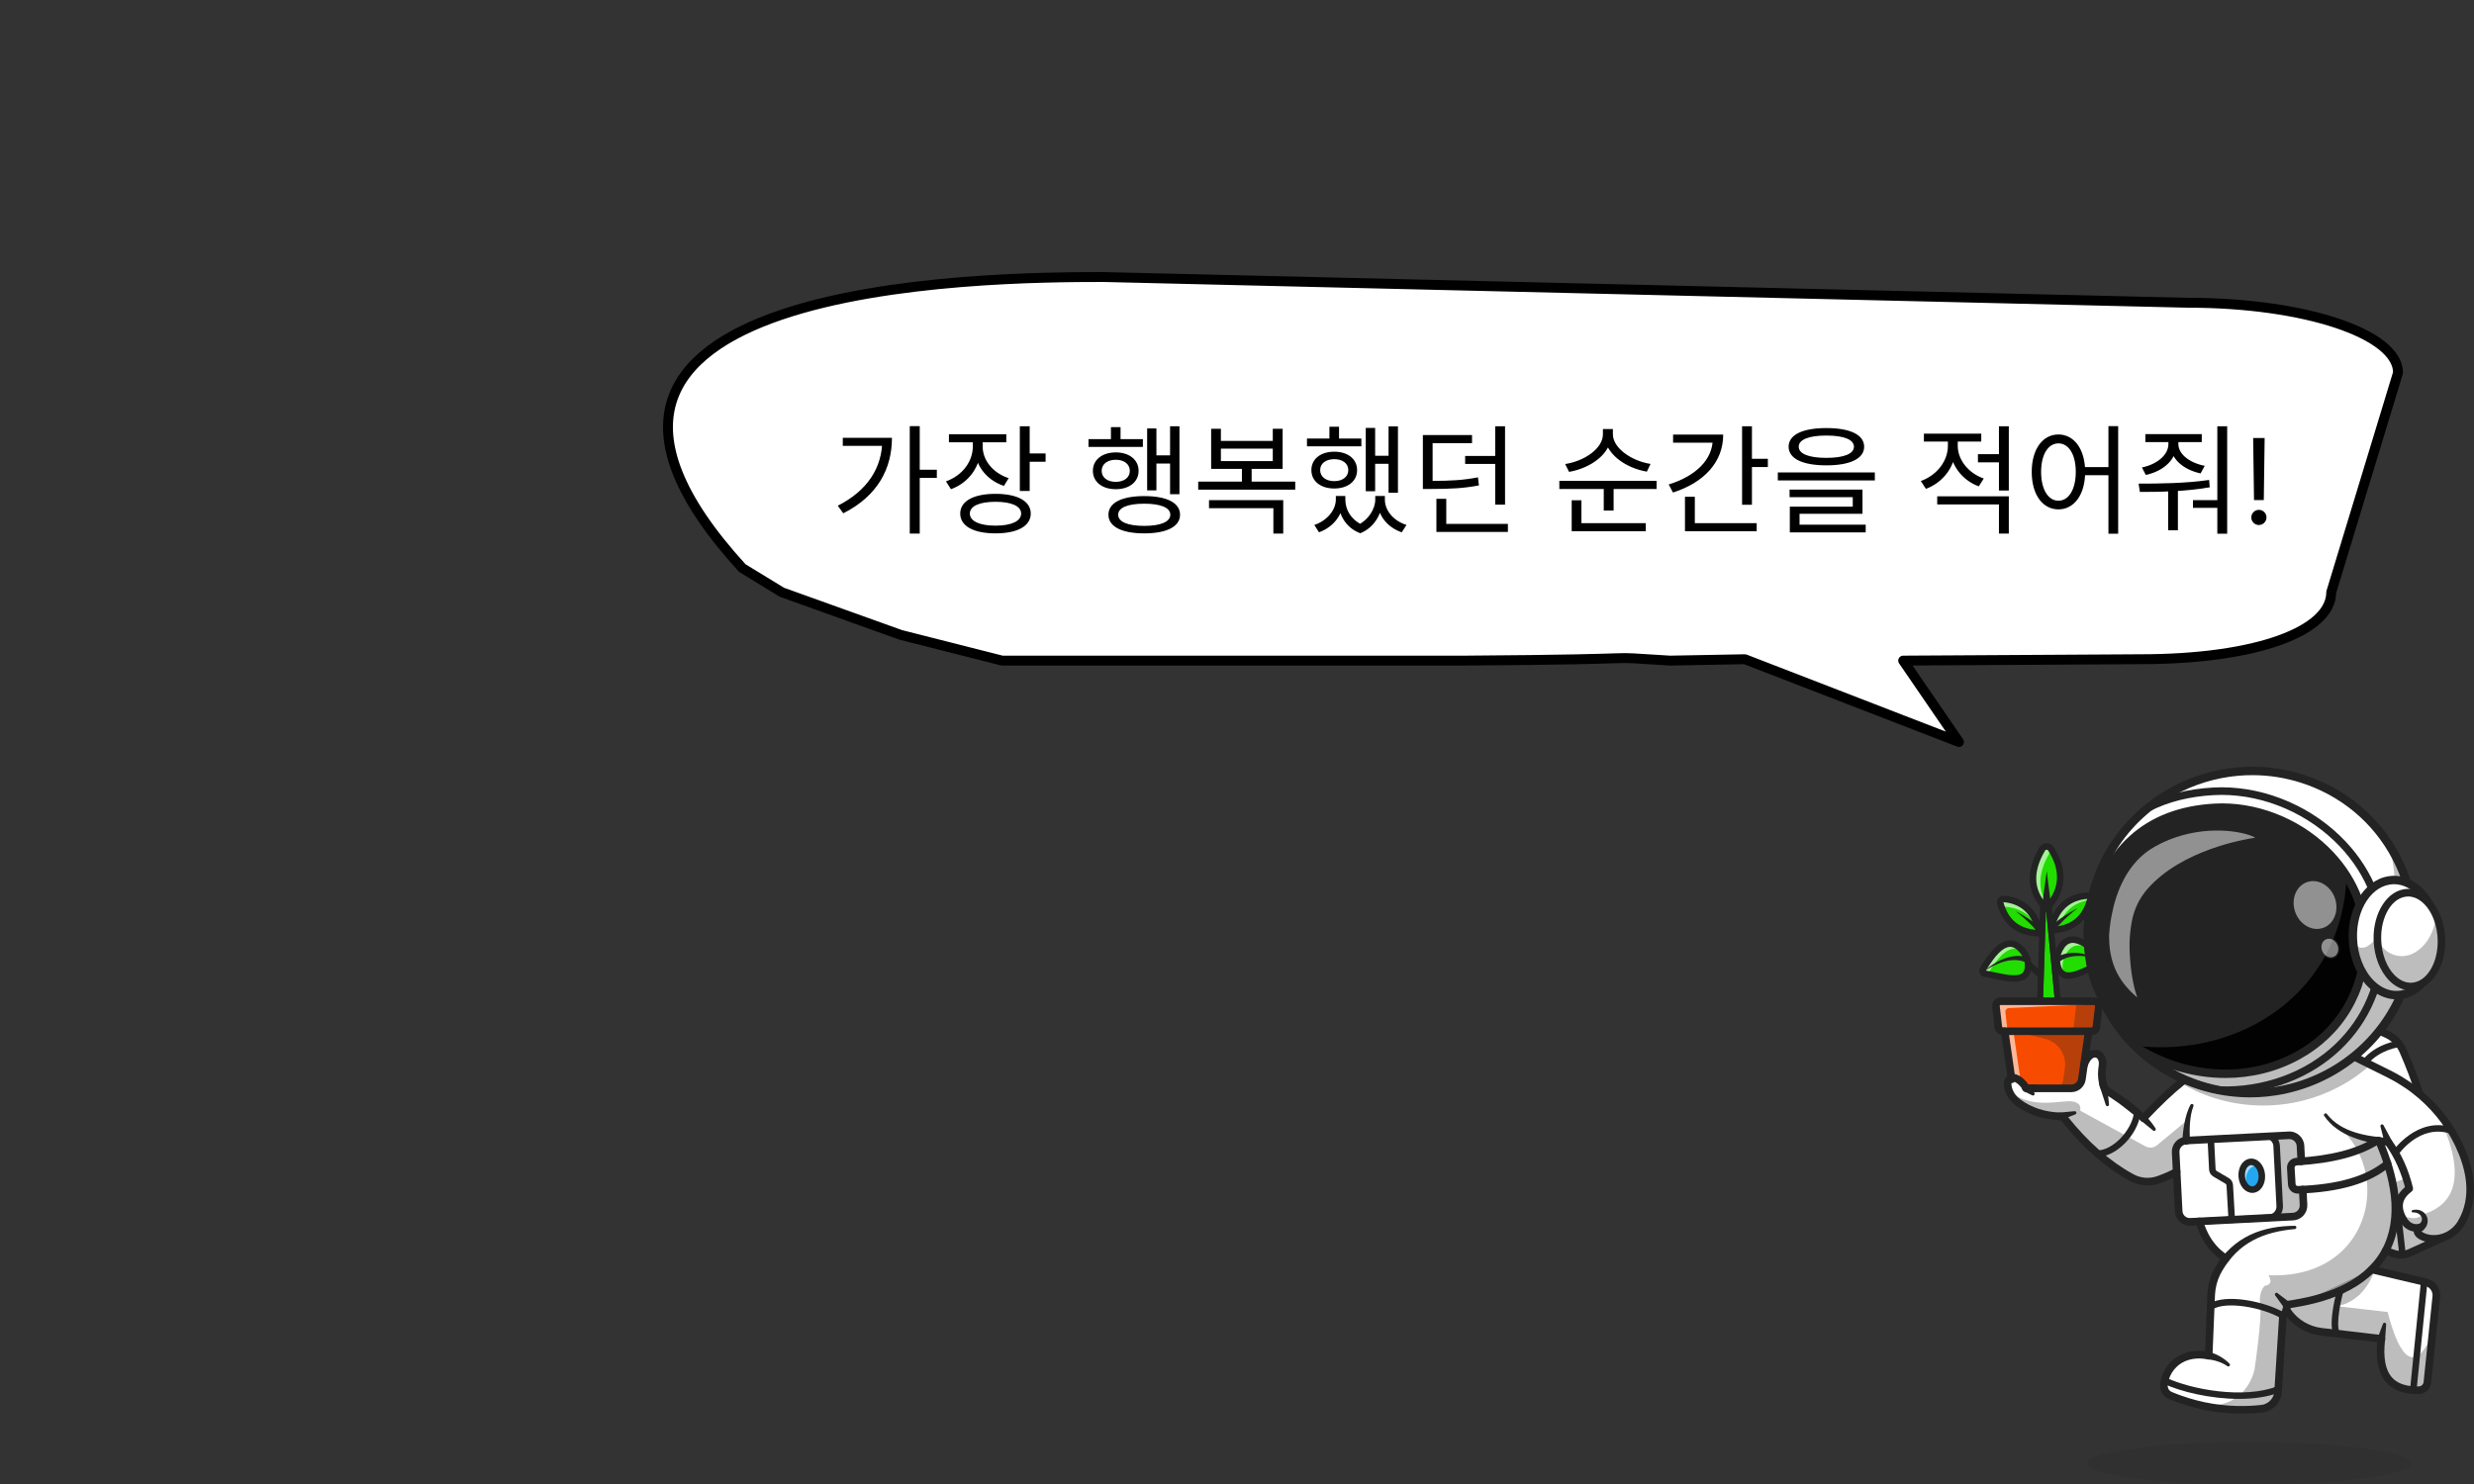 <svg width="500" height="300" viewBox="0 0 500 300" fill="none" xmlns="http://www.w3.org/2000/svg">
<rect x="0" y="0" width="500" height="300" fill="#333333" stroke="none"/>
<g clip-path="url(#clip0_484_878)">
<path d="M413.496 183.613L412.901 202.401H415.29L413.496 183.613Z" fill="#21DD00"/>
<path d="M408.728 192.153C406.064 189.039 403.402 191.491 400.741 195.953C400.531 196.306 400.737 196.76 401.14 196.837C405.538 197.675 409.548 199.024 409.877 195.57C409.995 194.326 409.54 193.103 408.727 192.153H408.728Z" fill="#21DD00"/>
<g opacity="0.6">
<path d="M409.035 192.552C406.586 190.463 404.138 192.846 401.689 196.942C401.506 196.904 401.324 196.869 401.141 196.834C400.737 196.757 400.531 196.304 400.742 195.951C403.402 191.489 406.065 189.037 408.728 192.152C408.837 192.28 408.941 192.414 409.035 192.552V192.552Z" fill="white"/>
</g>
<path d="M412.046 187.75C411.021 184.332 408.897 182.084 405 181.724C404.516 181.679 404.14 182.137 404.269 182.606C405.336 186.486 407.912 188.515 412.017 188.667" fill="#21DD00"/>
<g opacity="0.6">
<path d="M412.047 187.75L412.032 188.236C410.894 185.441 408.833 183.635 405.375 183.315C405.043 183.284 404.762 183.49 404.659 183.774C404.512 183.405 404.382 183.016 404.27 182.605C404.14 182.137 404.516 181.678 404.999 181.724C408.897 182.082 411.021 184.332 412.047 187.75Z" fill="white"/>
</g>
<path d="M416.216 191.987C418.038 188.317 421.218 190.044 424.889 193.721C425.178 194.012 425.089 194.502 424.717 194.676C420.658 196.563 417.099 198.85 415.936 195.582C415.517 194.404 415.66 193.107 416.216 191.988L416.216 191.987Z" fill="#21DD00"/>
<g opacity="0.6">
<path d="M425.016 193.91C421.78 190.938 419.014 189.833 417.364 193.159C416.808 194.279 416.665 195.575 417.085 196.753C417.127 196.87 417.171 196.979 417.221 197.083C416.665 196.865 416.226 196.397 415.936 195.582C415.518 194.402 415.661 193.106 416.217 191.988C418.038 188.317 421.22 190.044 424.889 193.721C424.946 193.778 424.987 193.842 425.016 193.91Z" fill="white"/>
</g>
<path d="M414.662 187.09C415.687 183.671 417.811 181.423 421.708 181.064C422.192 181.019 422.568 181.477 422.439 181.945C421.372 185.826 418.796 187.855 414.69 188.007" fill="#21DD00"/>
<g opacity="0.6">
<path d="M422.443 181.92C418.827 182.406 416.826 184.61 415.839 187.898V187.912C415.47 187.96 415.088 187.993 414.69 188.008L414.662 187.092C415.688 183.674 417.812 181.424 421.71 181.066C422.184 181.02 422.555 181.461 422.443 181.92V181.92Z" fill="white"/>
</g>
<path d="M413.593 183.723C410.274 180.347 409.988 176.317 412.736 171.631C413.127 170.965 414.09 170.944 414.503 171.596C417.208 175.872 417.059 179.926 413.594 183.723H413.593Z" fill="#21DD00"/>
<g opacity="0.6">
<path d="M414.657 172.004C414.49 172.09 414.341 172.224 414.233 172.402C411.886 176.402 411.752 179.927 413.832 182.972C413.687 183.15 413.531 183.325 413.372 183.503C410.055 180.127 409.769 176.097 412.517 171.414C412.908 170.745 413.869 170.727 414.282 171.376C414.415 171.584 414.542 171.796 414.657 172.004V172.004Z" fill="white"/>
</g>
<path d="M413.495 183.615L415.29 202.403H412.901L413.495 183.615M413.496 182.407C413.483 182.407 413.47 182.407 413.457 182.407C412.82 182.427 412.308 182.939 412.288 183.576L411.693 202.364C411.683 202.691 411.805 203.009 412.032 203.244C412.26 203.479 412.573 203.611 412.9 203.611H415.29C415.63 203.611 415.955 203.467 416.184 203.216C416.413 202.964 416.525 202.627 416.493 202.288L414.699 183.5C414.639 182.878 414.117 182.406 413.496 182.406L413.496 182.407Z" fill="#232323"/>
<path d="M407.079 198.471C405.816 198.471 404.306 198.157 402.666 197.816C402.127 197.705 401.576 197.59 401.018 197.484C400.616 197.407 400.277 197.139 400.11 196.767C399.943 196.395 399.967 195.964 400.176 195.615C402.324 192.012 404.17 190.262 405.986 190.107C407.134 190.008 408.228 190.553 409.229 191.724C410.188 192.845 410.664 194.27 410.534 195.632C410.44 196.626 410.063 197.372 409.417 197.848C408.803 198.301 408.008 198.471 407.08 198.471L407.079 198.471ZM401.358 196.207C401.891 196.309 402.418 196.419 402.934 196.526C405.364 197.031 407.659 197.508 408.634 196.788C408.971 196.54 409.163 196.121 409.221 195.508C409.317 194.499 408.955 193.433 408.227 192.581C407.507 191.74 406.809 191.361 406.097 191.421C404.772 191.534 403.221 193.099 401.358 196.207Z" fill="#232323"/>
<path d="M400.738 196.548C401.333 195.987 401.986 195.485 402.675 195.031C403.366 194.58 404.098 194.181 404.877 193.869C405.267 193.715 405.668 193.58 406.08 193.475C406.494 193.373 406.918 193.3 407.35 193.262C407.782 193.229 408.222 193.237 408.662 193.286C409.102 193.339 409.537 193.445 409.964 193.588C410.252 193.684 410.407 193.996 410.311 194.284C410.215 194.572 409.903 194.728 409.615 194.632C409.596 194.625 409.577 194.618 409.559 194.61L409.547 194.603C409.212 194.45 408.863 194.32 408.499 194.233C408.133 194.151 407.756 194.1 407.373 194.085C406.989 194.076 406.601 194.098 406.212 194.148C405.824 194.202 405.437 194.285 405.053 194.389C404.286 194.6 403.536 194.904 402.813 195.268C402.092 195.636 401.391 196.057 400.738 196.547L400.738 196.548Z" fill="#232323"/>
<path d="M412.018 189.327C412.009 189.327 412.001 189.327 411.993 189.327C407.596 189.163 404.783 186.961 403.633 182.781C403.515 182.351 403.615 181.889 403.902 181.546C404.187 181.206 404.624 181.028 405.06 181.068C408.93 181.425 411.493 183.61 412.678 187.562C412.751 187.806 412.676 188.059 412.505 188.225C412.617 188.348 412.683 188.513 412.676 188.692C412.663 189.048 412.371 189.327 412.018 189.327V189.327ZM404.934 182.38C404.929 182.38 404.922 182.381 404.913 182.392C404.898 182.409 404.903 182.424 404.904 182.431C405.843 185.843 407.979 187.66 411.425 187.97C411.421 187.96 411.418 187.95 411.415 187.94C410.385 184.506 408.267 182.687 404.939 182.38C404.937 182.38 404.936 182.38 404.934 182.38V182.38Z" fill="#232323"/>
<path d="M407.351 184.199C408.308 184.699 409.241 185.251 410.15 185.851C411.056 186.458 411.94 187.109 412.751 187.913C412.967 188.128 412.968 188.477 412.753 188.693C412.539 188.91 412.19 188.91 411.973 188.696C411.951 188.674 411.932 188.651 411.914 188.627L411.91 188.621C411.32 187.79 410.583 187.014 409.809 186.282C409.03 185.551 408.21 184.853 407.351 184.2V184.199Z" fill="#232323"/>
<path d="M418.08 197.889C417.675 197.889 417.294 197.824 416.94 197.679C416.197 197.374 415.65 196.743 415.316 195.802C414.857 194.512 414.971 193.015 415.627 191.694C416.312 190.314 417.237 189.52 418.377 189.333C420.175 189.038 422.393 190.286 425.356 193.255C425.643 193.543 425.773 193.954 425.701 194.355C425.63 194.757 425.367 195.1 424.996 195.272C424.481 195.511 423.974 195.757 423.479 195.997C421.42 196.996 419.582 197.887 418.08 197.887L418.08 197.889ZM416.807 192.28C416.309 193.283 416.218 194.406 416.558 195.361C416.764 195.941 417.053 196.301 417.44 196.459C418.563 196.919 420.671 195.896 422.904 194.812C423.378 194.583 423.862 194.348 424.354 194.118C421.788 191.56 419.9 190.424 418.589 190.635C417.882 190.751 417.3 191.289 416.807 192.281V192.28Z" fill="#232323"/>
<path d="M425.038 194.298C424.285 193.981 423.503 193.744 422.714 193.564C421.924 193.388 421.122 193.276 420.327 193.258C419.929 193.251 419.534 193.266 419.144 193.309C418.755 193.355 418.373 193.428 418.003 193.531C417.635 193.638 417.282 193.78 416.947 193.949C416.615 194.123 416.308 194.333 416.022 194.564L416.012 194.573C415.775 194.764 415.428 194.727 415.238 194.49C415.047 194.254 415.084 193.907 415.321 193.716C415.337 193.704 415.353 193.692 415.37 193.681C415.748 193.439 416.145 193.23 416.558 193.07C416.972 192.916 417.397 192.801 417.824 192.727C418.253 192.659 418.682 192.626 419.107 192.623C419.533 192.624 419.955 192.657 420.371 192.711C421.203 192.824 422.01 193.032 422.79 193.3C423.568 193.573 424.324 193.899 425.038 194.298L425.038 194.298Z" fill="#232323"/>
<path d="M414.69 188.667C414.337 188.667 414.045 188.388 414.032 188.032C414.025 187.853 414.091 187.687 414.203 187.565C414.032 187.399 413.957 187.146 414.03 186.902C415.215 182.951 417.778 180.766 421.648 180.408C422.088 180.366 422.521 180.546 422.806 180.886C423.093 181.229 423.193 181.691 423.075 182.122C421.925 186.302 419.112 188.503 414.715 188.667C414.707 188.667 414.699 188.667 414.69 188.667ZM421.774 181.72C421.774 181.72 421.771 181.72 421.769 181.72C418.441 182.028 416.323 183.846 415.293 187.28C415.29 187.29 415.286 187.3 415.283 187.31C418.729 187 420.865 185.183 421.804 181.771C421.806 181.764 421.81 181.749 421.795 181.731C421.786 181.721 421.779 181.72 421.774 181.72V181.72Z" fill="#232323"/>
<path d="M419.957 183.541C419.1 184.195 418.279 184.893 417.5 185.623C416.726 186.356 415.989 187.132 415.399 187.962L415.397 187.966C415.221 188.214 414.876 188.272 414.628 188.096C414.38 187.92 414.321 187.576 414.497 187.327C414.515 187.302 414.537 187.277 414.558 187.255C415.368 186.451 416.253 185.799 417.159 185.193C418.068 184.593 419.001 184.041 419.958 183.541H419.957Z" fill="#232323"/>
<path d="M413.593 184.383C413.416 184.383 413.247 184.312 413.123 184.186C409.584 180.588 409.263 176.251 412.168 171.299C412.47 170.785 413.006 170.471 413.604 170.461C414.202 170.449 414.743 170.744 415.059 171.244C417.998 175.889 417.668 180.237 414.08 184.168C413.958 184.302 413.786 184.38 413.605 184.383C413.601 184.383 413.597 184.383 413.593 184.383V184.383ZM413.632 171.779H413.626C413.562 171.78 413.401 171.801 413.305 171.965C410.846 176.158 410.933 179.689 413.577 182.737C416.31 179.408 416.428 175.873 413.945 171.95C413.849 171.797 413.699 171.779 413.632 171.779V171.779Z" fill="#232323"/>
<path d="M412.687 183.21L413.647 176.096L414.544 183.219C414.609 183.732 414.246 184.2 413.732 184.265C413.219 184.33 412.751 183.966 412.686 183.453C412.676 183.372 412.677 183.288 412.687 183.211L412.687 183.21Z" fill="#232323"/>
<path d="M412.241 197.565C412.091 197.565 411.941 197.514 411.817 197.41L409.471 195.433C409.193 195.198 409.157 194.782 409.392 194.504C409.626 194.226 410.042 194.19 410.32 194.425L412.666 196.402C412.945 196.637 412.98 197.052 412.745 197.331C412.615 197.485 412.429 197.565 412.241 197.565V197.565Z" fill="#232323"/>
<path d="M422.736 208.477H404.823C404.335 208.477 403.924 208.111 403.868 207.627L403.386 203.474C403.32 202.904 403.766 202.402 404.341 202.402H423.218C423.793 202.402 424.24 202.903 424.173 203.474L423.691 207.627C423.635 208.111 423.225 208.477 422.736 208.477V208.477Z" fill="#F74C00"/>
<g opacity="0.3">
<path d="M424.172 203.474L423.691 207.627C423.634 208.112 423.225 208.477 422.736 208.477H418.131C418.618 208.477 419.029 208.112 419.086 207.627L419.567 203.474C419.633 202.903 419.187 202.402 418.612 202.402H423.219C423.792 202.402 424.24 202.903 424.172 203.474Z" fill="#232323"/>
</g>
<path d="M422.412 208.477L420.975 218.393C420.822 219.448 419.919 220.23 418.853 220.23H408.706C407.641 220.23 406.737 219.448 406.584 218.393L405.147 208.477" fill="#F74C00"/>
<g opacity="0.3">
<path d="M422.413 208.477L420.976 218.394C420.822 219.448 419.919 220.23 418.854 220.23H414.833C415.899 220.23 416.804 219.448 416.955 218.394L417.31 215.943C417.701 213.251 415.996 210.698 413.359 210.027L407.271 208.477H422.413V208.477Z" fill="#232323"/>
</g>
<g opacity="0.6">
<path d="M405.634 207.627L405.284 204.601C405.235 204.181 405.552 203.808 405.974 203.788L421.17 203.073L419.957 202.402C419.957 202.402 412.763 202.628 412.654 202.637C412.557 202.645 407.285 202.457 406.018 202.412C406.049 202.409 406.078 202.402 406.109 202.402H404.34C403.767 202.402 403.319 202.903 403.387 203.474L403.868 207.627C403.925 208.112 404.334 208.477 404.824 208.477H406.59C406.102 208.477 405.691 208.112 405.634 207.627Z" fill="white"/>
</g>
<g opacity="0.6">
<path d="M410.474 220.23H408.706C407.64 220.23 406.737 219.448 406.583 218.394L405.147 208.477H406.915L408.352 218.394C408.504 219.448 409.409 220.23 410.474 220.23Z" fill="white"/>
</g>
<path d="M493.99 250.089L486.995 253.266C486.022 253.709 484.919 253.773 483.901 253.446L482.124 252.877L478.585 240.512L471.203 214.711L480.399 208.182L482.333 209.056C483.818 209.726 485.013 210.915 485.666 212.409C488.86 219.711 491.167 227.315 492.538 235.235C493.375 240.066 493.863 245.016 493.99 250.089V250.089Z" fill="white"/>
<path d="M480.399 230.917L472.438 249.852L449.862 254.407C445.571 251.83 444.514 246.911 444.514 246.911L441.458 237.846L440.964 236.378L439.314 237.185L438.877 237.4L435.933 231.521L433.217 226.099L433.195 226.053C435.816 223.282 438.347 220.795 440.685 218.917C440.779 218.84 440.872 218.765 440.964 218.693L447.884 217.651L461.848 215.547L475.509 213.49L476.68 217.212L479.771 227.028L480.336 230.517L480.399 230.917V230.917Z" fill="white"/>
<g opacity="0.3">
<path d="M493.99 250.09L486.995 253.267C486.022 253.711 484.919 253.774 483.901 253.447L482.124 252.878L478.585 240.513C483.357 239.654 488.748 237.205 492.538 235.236C493.375 240.067 493.863 245.017 493.99 250.09V250.09Z" fill="#232323"/>
</g>
<path d="M439.905 236.873C439.712 236.981 439.514 237.086 439.314 237.185L438.877 237.4L438.875 237.398C438.055 237.791 437.183 238.149 436.275 238.477C434.494 239.123 432.532 238.984 430.864 238.086C425.921 235.423 421.389 231.363 417.206 226.119C416.995 225.853 416.683 225.688 416.345 225.677C413.053 225.572 410.228 224.625 407.849 222.872C406.985 222.232 406.311 221.362 405.968 220.354C405.924 220.231 405.887 220.106 405.856 219.978C405.18 217.252 407.743 217.072 409.541 220.011H418.331C419.524 220.011 420.541 219.148 420.734 217.972L421.171 215.312C422.402 211.672 425.381 212.777 424.904 215.573C424.777 216.32 424.713 217.08 424.796 217.832C424.851 218.317 424.941 218.799 425.06 219.275C425.207 219.855 425.567 220.365 426.079 220.679C428.751 222.322 431.13 224.128 433.217 226.099C433.982 226.815 434.707 227.558 435.392 228.322L436.73 230.858L439.905 236.873V236.873Z" fill="white"/>
<path d="M492.38 262.121L491.582 269.808L490.578 279.461C490.488 280.338 489.761 281.012 488.88 281.037C482.687 281.206 480.446 277.453 481.283 270.651L469.186 269.234C466.409 268.909 463.883 267.424 462.307 265.115C462.231 265.003 462.156 264.889 462.083 264.775L479.321 256.635L479.905 256.773L490.33 259.236C491.641 259.544 492.52 260.78 492.38 262.121Z" fill="white"/>
<path d="M484.033 246.294C483.185 255.857 475.722 261.976 462.123 263.769C462.123 263.769 462.415 264.939 461.389 265.965L460.409 281.32C460.295 283.139 458.876 284.594 457.063 284.787C452.261 285.299 447.691 284.912 443.33 283.726C441.735 283.291 440.166 282.75 438.624 282.107C437.809 281.764 437.277 280.942 437.337 280.059C437.576 276.425 440.981 272.95 446.377 274.057L446.882 261.815C446.959 259.922 447.484 258.065 448.455 256.439C451.314 251.661 455.938 248.46 463.788 248.133L477.231 234.259L480.417 230.97L480.786 230.59C482.331 234.14 483.332 237.451 483.803 240.5C483.807 240.522 483.809 240.547 483.814 240.568V240.579C484.121 242.601 484.194 244.508 484.033 246.294V246.294Z" fill="white"/>
<g opacity="0.3">
<path d="M491.582 269.808L490.578 279.461C490.488 280.338 489.761 281.012 488.88 281.037C482.687 281.206 480.446 277.453 481.283 270.651L469.186 269.234C466.409 268.909 463.883 267.424 462.307 265.115C462.231 265.003 462.156 264.889 462.083 264.775L479.321 256.635L479.905 256.773C479.905 256.773 478.139 263.092 472.253 264.052L482.542 265.229C485.176 275.331 488.168 277.361 491.582 269.808Z" fill="#232323"/>
</g>
<path d="M485.216 254.422C484.695 254.422 484.173 254.342 483.667 254.18L481.889 253.611C481.485 253.482 481.262 253.048 481.392 252.644C481.521 252.24 481.953 252.016 482.358 252.146L484.136 252.715C484.974 252.983 485.876 252.931 486.677 252.567L493.206 249.601C492.818 236.75 490.045 224.344 484.96 212.717C484.388 211.408 483.342 210.356 482.016 209.757L480.082 208.884C479.695 208.709 479.523 208.253 479.698 207.866C479.873 207.479 480.328 207.308 480.715 207.482L482.649 208.356C484.323 209.112 485.644 210.443 486.369 212.101C491.6 224.064 494.423 236.839 494.758 250.071C494.765 250.379 494.588 250.662 494.307 250.79L487.313 253.968C486.647 254.27 485.932 254.423 485.216 254.423L485.216 254.422Z" fill="#232323"/>
<path d="M497.413 247.249C497.226 247.563 497.015 247.857 496.784 248.132C496.782 248.134 496.78 248.136 496.778 248.139C496.037 249.017 495.093 249.683 494.043 250.07C493.056 250.435 491.98 250.553 490.899 250.369C490.444 250.292 490.04 250.173 489.704 250.026C489.034 249.736 488.623 249.338 488.581 248.954C488.548 248.655 488.733 248.365 489.181 248.132C488.467 248.317 487.772 248.264 487.107 247.941C486.837 247.809 486.593 247.633 486.377 247.427C486.373 247.422 486.371 247.418 486.366 247.416C486.147 247.205 485.958 246.961 485.797 246.7C485.551 246.3 485.351 245.909 485.202 245.529C485.2 245.524 485.198 245.522 485.198 245.518H485.195C484.396 243.496 484.938 241.743 486.911 240.278C486.054 236.752 484.664 233.608 482.682 230.886L480.336 230.517L479.881 230.446C475.5 229.746 472.022 228.225 469.995 225.393L472.607 219.756L475.509 213.49L479.09 215.265L482.75 217.08C486.439 218.908 489.721 221.428 492.395 224.482C494.405 226.775 496.073 229.372 497.312 232.206C499.513 237.248 500.179 242.609 497.413 247.249Z" fill="white"/>
<path d="M477.97 215.371C477.821 215.371 477.67 215.32 477.546 215.216C477.268 214.982 477.232 214.566 477.467 214.288C480.306 210.914 484.582 210.39 484.763 210.37C485.124 210.328 485.451 210.588 485.492 210.95C485.534 211.311 485.275 211.637 484.914 211.68C484.875 211.684 480.969 212.174 478.475 215.137C478.345 215.292 478.158 215.371 477.97 215.371V215.371Z" fill="#232323"/>
<g opacity="0.3">
<path d="M479.09 215.265C478.319 215.953 477.515 216.603 476.68 217.212C475.393 218.157 474.033 219.007 472.607 219.756C468.072 222.137 462.894 223.489 457.395 223.489C451.279 223.489 445.56 221.819 440.685 218.917C438.114 217.388 435.779 215.516 433.742 213.367C437.943 215.793 442.75 217.311 447.884 217.651C448.609 217.697 449.341 217.722 450.079 217.722C454.231 217.722 458.201 216.95 461.848 215.547L475.509 213.49L479.09 215.265V215.265Z" fill="#232323"/>
</g>
<path d="M470.263 225.201C470.969 226.102 471.823 226.879 472.796 227.479C473.273 227.79 473.788 228.046 474.305 228.289C474.832 228.516 475.364 228.73 475.915 228.9C477.01 229.251 478.141 229.501 479.288 229.673C479.855 229.758 480.445 229.831 481.035 229.904L482.801 230.125H482.802C483.007 230.154 483.181 230.265 483.295 230.42L483.304 230.433C484.354 231.875 485.241 233.434 485.961 235.059C486.683 236.685 487.24 238.376 487.658 240.094V240.096C487.734 240.394 487.621 240.696 487.394 240.876L487.37 240.895C487.037 241.157 486.709 241.426 486.45 241.733C486.189 242.037 485.973 242.363 485.826 242.707C485.547 243.397 485.548 244.166 485.809 244.938C485.936 245.323 486.107 245.706 486.326 246.077C486.379 246.166 486.434 246.271 486.485 246.348C486.536 246.428 486.59 246.506 486.648 246.579C486.762 246.727 486.888 246.859 487.022 246.973C487.157 247.086 487.3 247.18 487.451 247.253C487.612 247.328 487.776 247.389 487.943 247.423C488.277 247.496 488.628 247.478 488.99 247.387C489.4 247.283 489.817 247.532 489.921 247.942C490.002 248.264 489.867 248.59 489.607 248.766L489.534 248.815C489.498 248.839 489.462 248.861 489.425 248.881C489.387 248.903 489.382 248.922 489.354 248.937C489.331 248.954 489.347 248.957 489.33 248.961C489.33 248.961 489.341 248.953 489.341 248.948C489.343 248.941 489.337 248.935 489.346 248.924C489.352 248.914 489.352 248.901 489.348 248.89C489.346 248.88 489.354 248.873 489.35 248.864C489.336 248.843 489.354 248.852 489.347 248.853C489.349 248.861 489.371 248.882 489.376 248.901C489.403 248.925 489.424 248.95 489.449 248.978C489.57 249.094 489.772 249.211 489.985 249.306C490.198 249.407 490.445 249.475 490.69 249.541C491.695 249.784 492.767 249.711 493.742 249.357C494.719 249.004 495.598 248.371 496.26 247.56L496.497 247.246C496.571 247.139 496.639 247.027 496.712 246.918C496.85 246.687 496.979 246.433 497.114 246.192C497.185 246.071 497.243 245.945 497.298 245.818L497.468 245.438C497.592 245.188 497.672 244.922 497.77 244.661C498.509 242.562 498.62 240.267 498.273 238.03C497.919 235.788 497.144 233.6 496.146 231.524C496.031 231.26 495.885 231.011 495.756 230.753C495.62 230.5 495.498 230.238 495.349 229.991C495.059 229.494 494.779 228.99 494.458 228.511C493.847 227.534 493.152 226.612 492.429 225.714C490.958 223.94 489.3 222.315 487.46 220.921C486.551 220.209 485.583 219.577 484.601 218.972C484.099 218.687 483.607 218.384 483.09 218.127L482.32 217.727L481.525 217.332L475.167 214.181C474.786 213.992 474.631 213.531 474.819 213.15C475.008 212.77 475.469 212.614 475.85 212.803L482.208 215.955L483.003 216.349L483.807 216.766C484.349 217.037 484.866 217.354 485.392 217.654C486.424 218.288 487.439 218.953 488.394 219.7C490.327 221.164 492.07 222.871 493.617 224.738C494.378 225.682 495.108 226.653 495.752 227.682C496.09 228.186 496.385 228.717 496.69 229.241C496.847 229.501 496.976 229.777 497.119 230.043C497.255 230.314 497.408 230.577 497.531 230.855C498.579 233.039 499.406 235.356 499.792 237.794C499.978 239.012 500.048 240.257 499.963 241.501C499.879 242.744 499.635 243.985 499.221 245.169C499.112 245.463 499.018 245.763 498.88 246.046L498.687 246.475C498.625 246.619 498.559 246.761 498.481 246.897C498.328 247.172 498.188 247.446 498.022 247.722C497.932 247.86 497.846 248 497.752 248.135L497.454 248.53C496.621 249.552 495.513 250.353 494.265 250.804C493.02 251.257 491.631 251.352 490.334 251.038C490.007 250.952 489.682 250.862 489.358 250.712C489.035 250.563 488.711 250.391 488.398 250.102C488.32 250.024 488.243 249.939 488.169 249.854C488.096 249.748 488.024 249.652 487.964 249.526C487.845 249.276 487.763 248.936 487.844 248.596C487.856 248.509 487.888 248.438 487.919 248.363C487.95 248.291 487.985 248.213 488.023 248.15C488.103 248.041 488.194 247.913 488.284 247.834C488.372 247.758 488.468 247.668 488.558 247.612C488.647 247.557 488.737 247.502 488.828 247.449L489.373 248.877C488.824 249.019 488.21 249.057 487.622 248.928C487.329 248.867 487.047 248.764 486.783 248.639C486.51 248.507 486.257 248.34 486.032 248.15C485.807 247.96 485.608 247.748 485.434 247.524C485.346 247.412 485.266 247.296 485.19 247.178C485.112 247.058 485.058 246.954 484.991 246.841C484.732 246.401 484.513 245.922 484.346 245.413C484.173 244.907 484.075 244.353 484.077 243.788C484.077 243.223 484.189 242.646 484.405 242.12C484.626 241.595 484.939 241.131 485.291 240.723C485.642 240.31 486.046 239.979 486.453 239.661L486.164 240.46V240.459C485.764 238.82 485.235 237.217 484.555 235.684C483.876 234.151 483.044 232.69 482.06 231.339L482.563 231.646H482.562L480.812 231.316C480.229 231.207 479.647 231.098 479.047 230.971C477.86 230.717 476.684 230.38 475.545 229.936C474.972 229.72 474.417 229.456 473.87 229.179C473.331 228.884 472.798 228.576 472.302 228.208C471.296 227.497 470.421 226.598 469.726 225.586C469.623 225.435 469.662 225.231 469.811 225.127C469.955 225.028 470.15 225.06 470.256 225.195L470.262 225.202L470.263 225.201Z" fill="#232323"/>
<path d="M488.769 247.482L488.884 247.424C488.912 247.41 488.944 247.4 488.968 247.38C489.025 247.349 489.074 247.308 489.126 247.267C489.224 247.179 489.307 247.068 489.368 246.941C489.49 246.687 489.52 246.372 489.415 246.085C489.363 245.943 489.279 245.805 489.159 245.667C489.043 245.537 488.91 245.423 488.753 245.338C488.442 245.161 488.04 245.093 487.626 245.098H487.623C487.492 245.1 487.384 244.994 487.382 244.863C487.381 244.748 487.462 244.65 487.57 244.628C488.022 244.531 488.526 244.496 489.031 244.652C489.282 244.727 489.523 244.855 489.737 245.012C489.944 245.166 490.146 245.368 490.303 245.612C490.617 246.098 490.716 246.723 490.586 247.307C490.522 247.6 490.401 247.885 490.227 248.141C490.137 248.266 490.04 248.388 489.927 248.497C489.874 248.556 489.812 248.603 489.751 248.654L489.594 248.78C489.261 249.048 488.774 248.994 488.507 248.661C488.239 248.328 488.293 247.841 488.626 247.574C488.668 247.54 488.712 247.511 488.758 247.488L488.769 247.482V247.482Z" fill="#232323"/>
<path d="M481.965 231.164L481.097 227.71C481.052 227.532 481.161 227.352 481.338 227.307C481.489 227.269 481.642 227.341 481.712 227.472L483.399 230.609C483.602 230.986 483.461 231.455 483.084 231.658C482.707 231.86 482.237 231.719 482.034 231.342C482.004 231.286 481.98 231.223 481.965 231.164H481.965Z" fill="#232323"/>
<path d="M480.487 230.541C476.391 233.193 470.726 234.442 464.105 234.833C463.445 234.873 462.941 235.439 462.98 236.099L463.172 239.393C463.209 240.043 463.761 240.544 464.413 240.523C471.98 240.27 478.28 238.762 482.542 235.234" fill="white"/>
<path d="M481.49 230.282C482.269 232.097 482.966 233.952 483.529 235.856C484.092 237.76 484.522 239.714 484.736 241.707C484.951 243.698 484.945 245.732 484.622 247.735C484.303 249.737 483.655 251.704 482.665 253.494C481.66 255.276 480.317 256.855 478.775 258.172C477.233 259.492 475.497 260.554 473.683 261.404C471.867 262.255 469.971 262.898 468.051 263.399C466.129 263.9 464.18 264.261 462.223 264.529L462.868 263.58L462.885 263.659L462.895 263.718C462.901 263.755 462.906 263.792 462.91 263.826C462.919 263.897 462.922 263.963 462.927 264.031C462.931 264.165 462.93 264.299 462.918 264.43C462.895 264.693 462.844 264.954 462.756 265.203C462.668 265.451 462.558 265.693 462.414 265.909C462.276 266.131 462.108 266.325 461.933 266.508L462.157 266.013L461.291 279.587L461.183 281.283C461.18 281.348 461.171 281.435 461.161 281.521L461.133 281.775C461.097 281.942 461.074 282.113 461.022 282.276C460.935 282.608 460.798 282.925 460.639 283.227C460.308 283.826 459.843 284.35 459.285 284.743C458.726 285.133 458.081 285.408 457.407 285.512L457.155 285.549L456.938 285.57L456.506 285.609C456.218 285.633 455.931 285.666 455.642 285.68L454.777 285.731C454.488 285.747 454.199 285.749 453.911 285.759C453.333 285.784 452.754 285.767 452.176 285.767C451.598 285.744 451.019 285.735 450.442 285.687C449.287 285.617 448.137 285.48 446.994 285.296C445.85 285.12 444.718 284.871 443.597 284.585C442.474 284.304 441.372 283.95 440.282 283.566L439.468 283.268L438.663 282.947L438.461 282.867C438.392 282.838 438.336 282.819 438.239 282.772C438.062 282.695 437.897 282.592 437.74 282.481C437.43 282.25 437.16 281.964 436.964 281.63C436.765 281.298 436.634 280.923 436.586 280.534C436.57 280.437 436.57 280.339 436.563 280.241C436.565 280.148 436.564 280.033 436.574 279.959L436.631 279.485L436.66 279.249L436.712 279.017L436.82 278.554C436.86 278.401 436.919 278.253 436.968 278.103C437.024 277.955 437.062 277.8 437.136 277.659C437.636 276.497 438.432 275.465 439.431 274.688C440.435 273.916 441.636 273.425 442.862 273.215C444.091 273.003 445.338 273.067 446.527 273.301L446.532 273.302L445.609 274.024L445.981 264.989L446.074 262.731L446.123 261.59C446.144 261.19 446.183 260.79 446.243 260.393C446.477 258.809 447.016 257.243 447.871 255.879C448.694 254.545 449.696 253.307 450.868 252.249C452.034 251.186 453.358 250.301 454.772 249.629C456.189 248.96 457.688 248.508 459.202 248.218C460.718 247.933 462.251 247.811 463.775 247.802C463.957 247.8 464.105 247.947 464.106 248.129C464.107 248.301 463.976 248.443 463.808 248.459H463.802C462.316 248.598 460.845 248.818 459.418 249.185C457.99 249.545 456.61 250.059 455.335 250.748C454.055 251.428 452.885 252.289 451.866 253.302C450.849 254.317 449.975 255.469 449.227 256.706C448.485 257.9 447.989 259.232 447.773 260.626C447.716 260.974 447.681 261.324 447.659 261.676C447.638 262.029 447.627 262.423 447.61 262.794L447.517 265.052L447.145 274.087C447.127 274.511 446.77 274.84 446.346 274.823C446.317 274.821 446.289 274.819 446.262 274.815L446.222 274.808H446.218C445.183 274.605 444.131 274.557 443.124 274.731C442.119 274.903 441.164 275.297 440.368 275.908C439.577 276.524 438.948 277.342 438.551 278.26C438.49 278.371 438.464 278.495 438.419 278.611C438.381 278.73 438.332 278.846 438.301 278.967L438.217 279.332L438.175 279.514L438.153 279.7L438.107 280.071C438.097 280.18 438.099 280.252 438.111 280.344C438.131 280.517 438.19 280.688 438.284 280.842C438.373 280.998 438.502 281.13 438.645 281.239C438.72 281.29 438.795 281.34 438.879 281.375C438.909 281.391 438.986 281.42 439.048 281.446L439.241 281.523L440.016 281.832L440.798 282.118C441.846 282.486 442.904 282.827 443.981 283.096C445.056 283.37 446.141 283.609 447.237 283.778C448.332 283.954 449.436 284.085 450.544 284.153C451.097 284.198 451.652 284.207 452.206 284.229C452.761 284.228 453.317 284.245 453.871 284.221C454.149 284.212 454.426 284.209 454.704 284.194L455.536 284.145C455.814 284.132 456.09 284.1 456.367 284.077L456.782 284.039L456.988 284.02L457.156 283.994C457.604 283.928 458.027 283.743 458.397 283.487C458.765 283.228 459.071 282.881 459.289 282.49C459.392 282.29 459.483 282.084 459.539 281.867C459.576 281.761 459.586 281.648 459.613 281.539L459.631 281.371C459.637 281.316 459.644 281.262 459.648 281.185L459.756 279.489L460.622 265.915C460.634 265.732 460.708 265.569 460.824 265.444L460.846 265.42C460.947 265.311 461.045 265.202 461.118 265.081C461.198 264.963 461.253 264.836 461.3 264.706C461.347 264.577 461.373 264.44 461.385 264.303C461.391 264.235 461.392 264.167 461.39 264.1C461.387 264.068 461.386 264.035 461.382 264.006C461.381 263.99 461.379 263.977 461.377 263.965L461.374 263.949C461.374 263.946 461.371 263.937 461.376 263.954L462.021 263.005C465.819 262.481 469.593 261.616 473.03 260.013C474.742 259.211 476.358 258.217 477.777 257.003C479.194 255.791 480.411 254.358 481.322 252.744C482.218 251.122 482.808 249.337 483.103 247.494C483.401 245.65 483.41 243.752 483.207 241.871C482.795 238.1 481.587 234.421 480.08 230.896L480.077 230.888C479.91 230.497 480.091 230.046 480.481 229.879C480.872 229.712 481.323 229.892 481.49 230.282L481.49 230.282Z" fill="#232323"/>
<path d="M463.408 245.944L458.632 246.188C458.627 246.19 458.621 246.19 458.616 246.19C458.606 246.19 458.592 246.193 458.579 246.193L452.553 246.5L442.682 247.006H442.649C441.416 247.052 440.377 246.1 440.314 244.868L439.703 232.936C439.639 231.693 440.597 230.632 441.84 230.568L458.766 229.702H458.768L462.567 229.509C463.812 229.445 464.871 230.403 464.935 231.647L465.546 243.578C465.609 244.822 464.652 245.883 463.408 245.944V245.944Z" fill="white"/>
<path d="M442.565 247.778C440.967 247.778 439.628 246.521 439.545 244.907L438.935 232.975C438.893 232.169 439.169 231.394 439.71 230.794C440.252 230.194 440.994 229.841 441.801 229.8L462.527 228.741C464.194 228.649 465.617 229.942 465.703 231.607L465.863 234.729C465.885 235.153 465.559 235.514 465.134 235.536C464.703 235.556 464.348 235.232 464.327 234.807L464.167 231.685C464.125 230.866 463.425 230.237 462.605 230.276L441.88 231.335C441.061 231.377 440.429 232.077 440.47 232.896L441.081 244.828C441.123 245.647 441.828 246.279 442.642 246.237L463.369 245.176C463.765 245.156 464.13 244.983 464.396 244.689C464.662 244.394 464.798 244.013 464.778 243.617L464.62 240.523C464.598 240.099 464.924 239.738 465.348 239.716C465.766 239.686 466.134 240.02 466.155 240.445L466.313 243.538C466.355 244.345 466.079 245.12 465.537 245.72C464.995 246.319 464.252 246.672 463.446 246.711L442.721 247.772C442.669 247.775 442.616 247.776 442.565 247.776V247.778Z" fill="#232323"/>
<path d="M442.648 247.663C442.3 247.663 442.009 247.39 441.991 247.038C441.972 246.674 442.252 246.365 442.615 246.346L458.545 245.533C458.545 245.533 458.55 245.533 458.552 245.533C458.562 245.532 458.571 245.532 458.58 245.532C459.449 245.468 460.118 244.711 460.074 243.84L459.454 231.697C459.424 231.088 459.057 230.554 458.496 230.303C458.164 230.155 458.015 229.765 458.164 229.433C458.313 229.1 458.702 228.952 459.035 229.1C460.051 229.555 460.716 230.525 460.77 231.631L461.39 243.773C461.472 245.361 460.247 246.741 458.66 246.848C458.656 246.848 458.651 246.848 458.647 246.849C458.632 246.85 458.618 246.851 458.604 246.851L442.682 247.663C442.671 247.664 442.659 247.664 442.648 247.664L442.648 247.663Z" fill="#232323"/>
<g opacity="0.3">
<path d="M442.649 247.005L452.553 246.5L442.682 247.005H442.649Z" fill="#232323"/>
</g>
<g opacity="0.3">
<path d="M463.408 245.944L458.632 246.188C459.862 246.098 460.796 245.041 460.732 243.807L460.113 231.664C460.069 230.781 459.522 230.043 458.768 229.702L462.567 229.509C463.812 229.445 464.871 230.403 464.935 231.647L465.095 234.768C464.768 234.793 464.438 234.815 464.104 234.834C463.445 234.874 462.94 235.441 462.98 236.1L463.171 239.393C463.21 240.043 463.762 240.546 464.412 240.524C464.739 240.513 465.065 240.5 465.388 240.485L465.546 243.578C465.609 244.822 464.652 245.883 463.408 245.944V245.944Z" fill="#232323"/>
</g>
<path d="M451.04 247.235C450.694 247.235 450.403 246.964 450.383 246.614L449.982 239.639C449.974 239.492 449.893 239.359 449.765 239.285L447.324 237.851C446.811 237.55 446.488 237.016 446.458 236.423L446.153 230.345C446.135 229.981 446.415 229.672 446.779 229.654C447.147 229.631 447.452 229.915 447.47 230.279L447.774 236.357C447.782 236.505 447.863 236.639 447.991 236.714L450.433 238.148C450.941 238.446 451.264 238.975 451.297 239.563L451.699 246.538C451.719 246.902 451.442 247.213 451.078 247.234C451.065 247.234 451.053 247.235 451.04 247.235L451.04 247.235Z" fill="#232323"/>
<path d="M455.31 240.481C456.43 240.393 457.24 239.066 457.118 237.518C456.997 235.97 455.99 234.786 454.869 234.874C453.749 234.962 452.939 236.288 453.061 237.837C453.182 239.385 454.189 240.569 455.31 240.481Z" fill="#22A7F0"/>
<g opacity="0.6">
<path d="M453.935 238.721C453.814 237.172 454.624 235.846 455.744 235.758C456.054 235.734 456.354 235.81 456.63 235.961C456.206 235.257 455.558 234.825 454.865 234.88C453.745 234.967 452.935 236.294 453.056 237.842C453.144 238.962 453.697 239.889 454.419 240.284C454.158 239.85 453.981 239.312 453.935 238.721Z" fill="white"/>
</g>
<path d="M455.192 241.149C454.5 241.149 453.82 240.811 453.305 240.204C452.791 239.6 452.469 238.779 452.399 237.893C452.33 237.007 452.519 236.146 452.933 235.469C453.381 234.735 454.067 234.28 454.814 234.222C456.325 234.104 457.619 235.531 457.772 237.471C457.924 239.412 456.863 241.024 455.357 241.142C455.302 241.147 455.247 241.149 455.192 241.149ZM454.983 235.533C454.961 235.533 454.939 235.534 454.917 235.536C454.477 235.57 454.19 235.939 454.058 236.156C453.792 236.592 453.666 237.187 453.714 237.79C453.761 238.393 453.978 238.961 454.309 239.35C454.473 239.544 454.812 239.869 455.254 239.828C455.998 239.77 456.549 238.738 456.457 237.575C456.369 236.446 455.702 235.534 454.984 235.534L454.983 235.533Z" fill="#232323"/>
<path d="M464.369 241.294C463.322 241.294 462.465 240.492 462.404 239.439L462.212 236.145C462.149 235.063 462.977 234.131 464.059 234.067C471.146 233.648 476.383 232.283 480.069 229.897C480.426 229.666 480.902 229.768 481.133 230.125C481.363 230.481 481.262 230.957 480.905 231.188C476.99 233.723 471.509 235.167 464.15 235.603C463.914 235.617 463.733 235.82 463.747 236.056L463.939 239.35C463.952 239.577 464.145 239.756 464.372 239.756C464.377 239.756 464.381 239.756 464.387 239.756C472.442 239.488 478.22 237.815 482.052 234.644C482.378 234.373 482.863 234.418 483.134 234.746C483.405 235.073 483.359 235.558 483.032 235.828C478.929 239.225 472.846 241.013 464.438 241.293C464.415 241.294 464.392 241.294 464.369 241.294V241.294Z" fill="#232323"/>
<path d="M443.287 223.65C443.189 223.883 443.094 224.174 443.022 224.45C442.944 224.729 442.884 225.015 442.826 225.3C442.717 225.874 442.648 226.457 442.601 227.041C442.551 227.625 442.542 228.214 442.54 228.8C442.541 229.093 442.554 229.387 442.559 229.68L442.609 230.56L442.611 230.582C442.635 231.008 442.31 231.372 441.885 231.396C441.46 231.42 441.096 231.096 441.071 230.67C441.069 230.64 441.07 230.606 441.071 230.577L441.131 229.65C441.162 229.341 441.187 229.032 441.223 228.725C441.3 228.109 441.385 227.496 441.513 226.888C441.637 226.279 441.784 225.676 441.974 225.082C442.072 224.786 442.173 224.491 442.293 224.201C442.413 223.906 442.534 223.633 442.71 223.33C442.802 223.172 443.003 223.119 443.16 223.211C443.305 223.295 443.362 223.473 443.297 223.623L443.286 223.65H443.287Z" fill="#232323"/>
<path d="M449.862 255.175C449.727 255.175 449.59 255.14 449.467 255.066C444.942 252.349 443.809 247.286 443.763 247.072C443.674 246.656 443.938 246.248 444.353 246.158C444.767 246.068 445.177 246.333 445.266 246.747C445.276 246.793 446.318 251.381 450.258 253.747C450.622 253.966 450.74 254.438 450.521 254.802C450.377 255.042 450.123 255.175 449.862 255.175V255.175Z" fill="#232323"/>
<path d="M433.195 226.823C433.005 226.823 432.815 226.753 432.666 226.612C432.358 226.32 432.345 225.834 432.636 225.525C435.801 222.183 438.295 219.82 440.487 218.089C440.821 217.826 441.304 217.883 441.567 218.216C441.83 218.549 441.774 219.033 441.44 219.296C439.308 220.98 436.866 223.295 433.753 226.582C433.602 226.742 433.398 226.823 433.195 226.823Z" fill="#232323"/>
<path d="M435.147 228.543C434.345 227.909 433.578 227.261 432.799 226.629C432.021 225.997 431.241 225.375 430.457 224.757C429.673 224.142 428.894 223.516 428.082 222.932C427.676 222.641 427.264 222.355 426.847 222.079C426.637 221.944 426.428 221.804 426.216 221.672L425.897 221.473C425.784 221.401 425.706 221.355 425.545 221.249C424.98 220.86 424.563 220.28 424.364 219.636C424.309 219.461 424.289 219.342 424.259 219.207L424.172 218.81C424.114 218.542 424.076 218.257 424.049 217.98C423.997 217.424 424 216.869 424.043 216.324C424.065 216.052 424.096 215.782 424.136 215.514L424.151 215.414L424.16 215.337C424.165 215.287 424.174 215.237 424.177 215.188C424.182 215.09 424.188 214.993 424.182 214.899C424.169 214.522 424.049 214.182 423.865 213.988C423.679 213.791 423.484 213.736 423.24 213.795C422.991 213.853 422.703 214.088 422.468 214.405C422.235 214.732 422.043 215.129 421.898 215.557L421.897 215.56C421.761 215.962 421.324 216.178 420.922 216.041C420.52 215.905 420.304 215.468 420.441 215.066V215.065C420.623 214.53 420.868 213.997 421.228 213.495C421.415 213.247 421.63 213.006 421.895 212.795C422.16 212.585 422.479 212.404 422.849 212.307C423.217 212.209 423.635 212.206 424.02 212.323C424.407 212.437 424.744 212.67 424.996 212.945C425.507 213.506 425.692 214.203 425.719 214.835C425.727 214.996 425.72 215.152 425.71 215.308C425.705 215.386 425.693 215.461 425.684 215.538L425.67 215.651L425.657 215.739C425.622 215.975 425.595 216.21 425.576 216.445C425.539 216.914 425.538 217.38 425.58 217.836C425.603 218.066 425.632 218.286 425.681 218.516L425.757 218.863C425.782 218.977 425.808 219.108 425.831 219.176C425.933 219.504 426.144 219.792 426.418 219.981L427.038 220.372C427.257 220.508 427.472 220.651 427.689 220.791C428.123 221.073 428.554 221.358 428.979 221.652C429.833 222.236 430.679 222.836 431.474 223.502C432.27 224.166 433.023 224.884 433.724 225.649C434.423 226.415 435.079 227.223 435.636 228.102C435.735 228.258 435.689 228.465 435.533 228.564C435.41 228.641 435.255 228.629 435.147 228.544L435.146 228.543L435.147 228.543Z" fill="#232323"/>
<path d="M425.814 219.12L426.234 223.256C426.252 223.437 426.12 223.6 425.938 223.619C425.78 223.635 425.636 223.537 425.589 223.391L424.309 219.437C424.178 219.031 424.4 218.595 424.806 218.464C425.213 218.332 425.649 218.555 425.78 218.961C425.797 219.013 425.808 219.069 425.814 219.121L425.814 219.12Z" fill="#232323"/>
<path d="M422.736 209.245H404.823C403.944 209.245 403.205 208.587 403.104 207.714L402.622 203.563C402.566 203.073 402.721 202.581 403.049 202.212C403.377 201.844 403.848 201.633 404.341 201.633H423.218C423.711 201.633 424.182 201.844 424.51 202.212C424.838 202.581 424.994 203.073 424.937 203.563L424.455 207.714C424.354 208.587 423.615 209.245 422.736 209.245ZM404.341 203.171C404.27 203.171 404.223 203.206 404.197 203.235C404.171 203.264 404.142 203.314 404.15 203.385L404.632 207.537C404.643 207.634 404.725 207.707 404.823 207.707H422.737C422.834 207.707 422.917 207.634 422.928 207.537L423.41 203.385C423.418 203.314 423.389 203.264 423.363 203.235C423.336 203.205 423.29 203.171 423.219 203.171H404.341V203.171Z" fill="#232323"/>
<path d="M406.554 218.958C406.178 218.958 405.849 218.682 405.794 218.299L404.386 208.586C404.324 208.166 404.616 207.776 405.036 207.715C405.456 207.654 405.847 207.945 405.908 208.366L407.316 218.079C407.377 218.499 407.086 218.889 406.665 218.95C406.628 218.955 406.591 218.958 406.554 218.958Z" fill="#232323"/>
<path d="M418.634 220.781H409.541C409.116 220.781 408.772 220.436 408.772 220.012C408.772 219.587 409.116 219.243 409.541 219.243H418.634C419.312 219.243 419.897 218.736 419.995 218.064L421.34 208.581C421.399 208.16 421.789 207.869 422.209 207.927C422.63 207.987 422.922 208.376 422.863 208.797L421.518 218.283C421.31 219.708 420.071 220.781 418.634 220.781H418.634Z" fill="#232323"/>
<path d="M434.006 239.645C432.794 239.645 431.587 239.348 430.499 238.761C425.62 236.133 420.945 232.041 416.604 226.596C416.53 226.504 416.426 226.448 416.32 226.445C412.906 226.335 409.903 225.341 407.393 223.489C406.244 222.641 405.433 221.46 405.111 220.163C404.584 218.048 405.721 217.391 406.081 217.24C407.25 216.751 408.801 217.569 409.958 219.242H411.262C411.686 219.242 412.031 219.586 412.031 220.011C412.031 220.435 411.686 220.78 411.262 220.78H409.541C409.273 220.78 409.024 220.64 408.885 220.412C407.974 218.923 406.98 218.53 406.675 218.659C406.551 218.711 406.421 219.064 406.602 219.792C406.839 220.743 407.443 221.616 408.305 222.252C410.559 223.915 413.272 224.809 416.369 224.908C416.926 224.926 417.45 225.192 417.806 225.638C422.016 230.919 426.532 234.879 431.227 237.408C432.695 238.199 434.439 238.326 436.011 237.755C437.417 237.244 438.568 236.736 439.529 236.201C439.9 235.995 440.368 236.127 440.575 236.498C440.781 236.869 440.648 237.337 440.277 237.544C439.244 238.12 438.02 238.661 436.536 239.2C435.716 239.497 434.859 239.645 434.005 239.645H434.006Z" fill="#232323"/>
<path d="M410.037 219.422L411.145 220.93C411.255 221.081 411.223 221.293 411.072 221.404C410.966 221.482 410.83 221.489 410.72 221.435L409.045 220.599C408.654 220.404 408.496 219.929 408.691 219.538C408.886 219.147 409.361 218.988 409.752 219.183C409.867 219.241 409.964 219.325 410.036 219.423L410.037 219.422Z" fill="#232323"/>
<path d="M416.166 224.93L419.278 224.634C419.461 224.617 419.623 224.751 419.64 224.934C419.655 225.085 419.566 225.222 419.431 225.275L416.525 226.425C416.126 226.583 415.674 226.388 415.517 225.989C415.359 225.59 415.555 225.139 415.953 224.981C416.022 224.954 416.095 224.937 416.165 224.93L416.166 224.93Z" fill="#232323"/>
<path d="M423.916 233.875C423.552 233.875 423.258 233.581 423.257 233.217C423.256 232.853 423.55 232.558 423.914 232.557C426.989 232.55 430.852 228.53 431.296 224.875C431.34 224.513 431.671 224.256 432.03 224.3C432.391 224.344 432.648 224.672 432.605 225.034C432.074 229.405 427.689 233.867 423.918 233.875H423.916H423.916Z" fill="#232323"/>
<path d="M452.491 282.794C446.755 282.794 440.706 281.347 437.195 279.687C436.866 279.531 436.725 279.138 436.881 278.809C437.036 278.48 437.429 278.339 437.758 278.495C442.855 280.905 453.489 282.859 460.201 280.26C460.54 280.129 460.922 280.297 461.053 280.636C461.185 280.975 461.016 281.357 460.677 281.489C458.286 282.414 455.43 282.794 452.492 282.794L452.491 282.794Z" fill="#232323"/>
<path d="M446.499 273.298C446.731 273.357 446.906 273.419 447.1 273.488C447.29 273.556 447.475 273.63 447.658 273.708C448.023 273.864 448.377 274.042 448.72 274.239C449.063 274.434 449.392 274.654 449.705 274.893C450.022 275.126 450.309 275.399 450.585 275.675C450.714 275.804 450.713 276.014 450.584 276.142C450.471 276.255 450.296 276.268 450.168 276.183L450.152 276.172C449.856 275.975 449.559 275.786 449.239 275.637C448.923 275.482 448.597 275.348 448.263 275.238C447.93 275.126 447.593 275.033 447.251 274.961C447.08 274.926 446.91 274.894 446.74 274.869C446.575 274.844 446.388 274.821 446.255 274.815C445.827 274.798 445.495 274.437 445.512 274.01C445.53 273.583 445.89 273.251 446.317 273.268C446.372 273.27 446.425 273.278 446.476 273.291L446.499 273.297V273.298Z" fill="#232323"/>
<path d="M461.389 266.624C461.275 266.624 461.159 266.594 461.054 266.532C457.213 264.256 449.78 262.965 447.15 264.714C446.846 264.916 446.437 264.833 446.236 264.53C446.034 264.227 446.117 263.818 446.419 263.616C449.782 261.381 457.896 263.128 461.725 265.398C462.038 265.583 462.142 265.988 461.956 266.301C461.833 266.509 461.614 266.624 461.389 266.624H461.389Z" fill="#232323"/>
<path d="M461.571 264.304L459.817 261.873C459.71 261.724 459.744 261.516 459.892 261.409C460.014 261.321 460.176 261.327 460.29 261.414L462.673 263.231C463.015 263.491 463.081 263.979 462.82 264.32C462.56 264.662 462.072 264.728 461.731 264.467C461.669 264.421 461.615 264.363 461.572 264.304H461.571Z" fill="#232323"/>
<path d="M488.489 281.81C485.768 281.81 483.695 281.046 482.322 279.536C480.731 277.786 480.098 275.027 480.436 271.326L469.097 269.997C466.066 269.641 463.36 268.02 461.673 265.548C461.591 265.428 461.512 265.308 461.434 265.185C461.206 264.827 461.312 264.352 461.67 264.124C462.029 263.896 462.504 264.001 462.732 264.36C462.8 264.468 462.871 264.575 462.943 264.681C464.379 266.785 466.687 268.165 469.276 268.469L481.371 269.887C481.574 269.91 481.76 270.014 481.886 270.175C482.012 270.336 482.07 270.541 482.045 270.744C481.599 274.369 482.075 276.978 483.46 278.501C484.586 279.74 486.399 280.335 488.858 280.267C489.352 280.254 489.762 279.873 489.813 279.381L491.615 262.039C491.714 261.087 491.086 260.202 490.154 259.982L479.145 257.382C478.731 257.285 478.475 256.87 478.573 256.457C478.67 256.044 479.084 255.789 479.498 255.886L490.507 258.486C492.189 258.883 493.323 260.479 493.145 262.198L491.343 279.54C491.212 280.797 490.162 281.77 488.9 281.805C488.762 281.808 488.624 281.81 488.488 281.81L488.489 281.81Z" fill="#232323"/>
<path d="M472.169 270.242C471.898 270.242 471.645 270.075 471.548 269.806C470.531 266.976 472.284 260.945 472.359 260.69C472.462 260.341 472.828 260.141 473.177 260.244C473.526 260.346 473.726 260.712 473.624 261.062C473.146 262.687 472.065 267.346 472.789 269.36C472.912 269.702 472.734 270.08 472.392 270.203C472.319 270.229 472.243 270.242 472.169 270.242L472.169 270.242Z" fill="#232323"/>
<path d="M480.53 270.488L481.603 267.617C481.667 267.445 481.859 267.357 482.031 267.421C482.173 267.474 482.257 267.613 482.247 267.757L482.033 270.814C482.003 271.242 481.632 271.565 481.203 271.535C480.775 271.505 480.453 271.133 480.483 270.705C480.488 270.63 480.505 270.555 480.53 270.488L480.53 270.488Z" fill="#232323"/>
<path d="M487.729 281.685C487.707 281.685 487.685 281.684 487.663 281.682C487.301 281.646 487.036 281.323 487.073 280.96L489.266 259.148C489.302 258.785 489.628 258.523 489.987 258.558C490.35 258.594 490.614 258.917 490.578 259.28L488.385 281.092C488.35 281.432 488.064 281.685 487.729 281.685V281.685Z" fill="#232323"/>
<path d="M485.538 254.298C485.201 254.298 484.913 254.04 484.883 253.698C484.874 253.605 484.028 244.314 482.661 238.112C482.583 237.757 482.807 237.405 483.163 237.326C483.519 237.247 483.87 237.473 483.948 237.828C485.333 244.113 486.187 253.485 486.195 253.579C486.228 253.942 485.96 254.262 485.598 254.295C485.578 254.297 485.558 254.298 485.538 254.298V254.298Z" fill="#232323"/>
<path d="M484.116 233.767C483.988 233.767 483.86 233.73 483.746 233.653C483.445 233.449 483.367 233.04 483.571 232.738C483.619 232.667 488.479 225.647 495.586 227.904C495.933 228.014 496.125 228.385 496.015 228.732C495.905 229.079 495.534 229.27 495.187 229.161C489.024 227.202 484.837 233.222 484.662 233.479C484.534 233.666 484.327 233.767 484.116 233.767V233.767Z" fill="#232323"/>
<g opacity="0.3">
<path d="M497.413 247.25C497.226 247.564 497.015 247.858 496.784 248.133C496.782 248.135 496.78 248.137 496.778 248.139C495.769 249.06 494.86 249.679 494.043 250.071C492.079 251.015 490.651 250.651 489.704 250.027C489.194 249.69 488.823 249.28 488.581 248.954C488.344 248.64 488.229 248.407 488.229 248.407C487.537 248.405 486.927 248.052 486.377 247.428C486.373 247.423 486.371 247.419 486.366 247.417C485.945 246.933 485.56 246.292 485.202 245.529C485.2 245.525 485.198 245.523 485.195 245.518H485.198C487.331 246.58 488.726 246.45 489.627 245.518C496.94 243.299 498.333 236.64 492.395 224.482C494.405 226.776 496.073 229.373 497.312 232.207C499.513 237.249 500.179 242.61 497.413 247.25V247.25Z" fill="#232323"/>
</g>
<g opacity="0.3">
<path d="M462.123 263.767C462.123 263.767 462.415 264.938 461.389 265.964L460.409 281.319C460.295 283.138 458.876 284.592 457.063 284.786C452.261 285.298 447.691 284.911 443.33 283.725C443.339 283.727 443.35 283.729 443.359 283.731C454.073 286.045 455.659 276.747 455.659 276.747C455.659 276.747 457.197 266.421 456.797 263.767C456.398 261.111 457.692 259.94 457.692 259.94C458.781 259.784 459.282 259.231 458.48 257.798C475.074 258.506 481.331 244.638 477.231 234.258C476.241 231.747 474.643 229.437 472.438 227.59C475.004 229.303 477.673 230.305 480.399 230.916L480.417 230.969L483.803 240.499L483.811 240.523C483.811 240.523 483.811 240.539 483.814 240.567V240.578C483.831 240.978 483.939 243.505 484.033 246.293C483.185 255.856 475.722 261.975 462.123 263.767V263.767Z" fill="#232323"/>
</g>
<g opacity="0.3">
<path d="M442.15 226.362L441.838 228.372C441.838 228.372 441.803 229.3 441.753 230.574C440.553 230.681 439.641 231.721 439.703 232.936L439.905 236.895L439.314 237.185L438.877 237.4L438.875 237.398C438.055 237.791 437.183 238.149 436.275 238.476C434.494 239.122 432.532 238.984 430.864 238.085C425.921 235.423 421.389 231.363 417.206 226.118C416.995 225.853 416.683 225.688 416.345 225.677C413.053 225.571 410.228 224.624 407.849 222.871C406.985 222.232 406.311 221.362 405.968 220.354C406.085 220.448 406.206 220.549 406.335 220.661C410.507 224.28 416.334 222.427 418.64 222.647C420.947 222.867 420.398 224.515 420.398 224.515L433.602 231.745C434.351 232.153 435.276 232.066 435.933 231.521L436.73 230.857L442.15 226.362V226.362Z" fill="#232323"/>
</g>
<g opacity="0.2">
<path d="M454.506 300.107C472.595 300.107 487.259 298.189 487.259 295.823C487.259 293.457 472.595 291.539 454.506 291.539C436.417 291.539 421.753 293.457 421.753 295.823C421.753 298.189 436.417 300.107 454.506 300.107Z" fill="#232323"/>
</g>
<path d="M426.701 205.403C429.542 210.05 433.575 214.007 438.574 216.788C439.594 217.354 440.65 217.872 441.745 218.337C442.277 218.564 442.822 218.777 443.375 218.981C445.044 219.588 446.732 220.052 448.427 220.379C449.886 220.665 451.352 220.846 452.81 220.932C454.571 221.037 456.324 220.997 458.055 220.825C458.685 220.76 459.313 220.679 459.936 220.581C471.349 218.775 481.504 211.109 485.846 199.65C492.245 182.771 483.602 164.06 466.547 157.856C463.261 156.664 459.901 156.016 456.574 155.881C456.185 155.861 455.794 155.853 455.404 155.853C454.359 155.845 453.32 155.886 452.289 155.976C449.905 156.184 447.56 156.65 445.3 157.351C443.039 158.05 440.857 158.988 438.799 160.143C438.145 160.51 437.502 160.898 436.872 161.309C435.928 161.927 435.014 162.59 434.134 163.305C429.74 166.855 426.207 171.563 424.076 177.187C420.394 186.897 421.692 197.211 426.701 205.403V205.403Z" fill="white"/>
<path d="M454.746 221.075C454.096 221.075 453.448 221.056 452.805 221.018C451.322 220.93 449.843 220.744 448.41 220.464C446.7 220.134 444.996 219.662 443.346 219.062C442.742 218.839 442.207 218.628 441.711 218.416C440.636 217.96 439.566 217.437 438.533 216.863C433.65 214.147 429.533 210.2 426.628 205.448C421.388 196.878 420.429 186.566 423.996 177.157C426.058 171.715 429.545 166.902 434.08 163.239C434.938 162.542 435.862 161.869 436.826 161.238C437.445 160.833 438.095 160.439 438.758 160.068C440.82 158.91 443.013 157.969 445.275 157.269C447.557 156.561 449.915 156.097 452.282 155.89C453.312 155.8 454.363 155.761 455.405 155.766C455.823 155.766 456.207 155.776 456.579 155.795C459.973 155.933 463.337 156.6 466.577 157.775C474.88 160.796 481.462 166.841 485.108 174.798C488.726 182.691 489.017 191.527 485.926 199.68C481.731 210.752 471.778 218.793 459.95 220.665C459.325 220.763 458.69 220.845 458.064 220.91C456.96 221.02 455.851 221.075 454.747 221.075L454.746 221.075ZM426.774 205.359C429.664 210.085 433.759 214.011 438.616 216.714C439.643 217.285 440.708 217.804 441.778 218.258C442.272 218.469 442.804 218.679 443.404 218.901C445.046 219.498 446.741 219.967 448.442 220.296C449.868 220.574 451.339 220.76 452.814 220.847C454.542 220.949 456.302 220.914 458.045 220.74C458.669 220.676 459.301 220.594 459.922 220.497C471.689 218.634 481.592 210.635 485.765 199.619C488.839 191.51 488.55 182.721 484.952 174.869C481.324 166.954 474.777 160.941 466.517 157.936C463.294 156.766 459.947 156.103 456.569 155.966C456.2 155.947 455.818 155.938 455.403 155.937C454.361 155.929 453.32 155.971 452.296 156.06C449.941 156.266 447.595 156.728 445.324 157.433C443.073 158.129 440.892 159.065 438.84 160.217C438.181 160.586 437.534 160.978 436.917 161.381C435.959 162.009 435.04 162.678 434.186 163.372C429.675 167.016 426.206 171.803 424.155 177.218C420.606 186.577 421.56 196.834 426.773 205.359H426.774Z" fill="#232323"/>
<g opacity="0.3">
<path d="M485.846 199.649C481.505 211.11 471.348 218.776 459.936 220.581C459.312 220.679 458.685 220.76 458.055 220.825C456.324 220.998 454.571 221.036 452.81 220.933C451.352 220.846 449.886 220.665 448.427 220.38C446.732 220.054 445.045 219.59 443.374 218.983C442.822 218.777 442.278 218.565 441.745 218.339C440.65 217.874 439.595 217.354 438.574 216.788C433.575 214.007 429.541 210.051 426.701 205.403C425.139 202.851 423.938 200.091 423.136 197.208C425.95 201.581 429.841 205.303 434.61 207.956C435.629 208.525 436.685 209.042 437.78 209.507C438.311 209.734 438.856 209.946 439.41 210.151C441.081 210.758 442.767 211.222 444.461 211.549C445.922 211.834 447.386 212.015 448.844 212.102C450.605 212.205 452.36 212.166 454.089 211.994C454.72 211.929 455.347 211.847 455.971 211.749C467.383 209.944 477.539 202.279 481.881 190.817C484.416 184.132 484.589 177.16 482.816 170.793C488.159 179.085 489.624 189.687 485.846 199.649V199.649Z" fill="#232323"/>
</g>
<path d="M454.746 221.647C454.085 221.647 453.426 221.628 452.771 221.589C451.262 221.5 449.758 221.31 448.3 221.025C446.562 220.69 444.828 220.21 443.15 219.599C442.534 219.372 441.991 219.157 441.486 218.941C440.393 218.478 439.306 217.947 438.255 217.363C433.285 214.598 429.096 210.581 426.14 205.746C420.806 197.023 419.83 186.528 423.461 176.952C425.558 171.415 429.106 166.519 433.72 162.792C434.592 162.083 435.532 161.399 436.512 160.757C437.143 160.345 437.804 159.944 438.478 159.567C440.575 158.39 442.806 157.432 445.106 156.721C447.427 156 449.825 155.528 452.233 155.318C453.281 155.227 454.35 155.184 455.41 155.192C455.833 155.192 456.227 155.202 456.608 155.221C460.056 155.362 463.478 156.039 466.773 157.236C475.222 160.309 481.919 166.461 485.63 174.558C489.313 182.592 489.608 191.585 486.463 199.882C482.195 211.146 472.071 219.326 460.041 221.231C459.404 221.33 458.76 221.413 458.123 221.478C456.999 221.591 455.87 221.646 454.747 221.646L454.746 221.647ZM427.263 205.059C430.101 209.701 434.123 213.557 438.895 216.211C439.905 216.773 440.95 217.283 442.002 217.729C442.489 217.937 443.011 218.144 443.604 218.362C445.214 218.948 446.88 219.409 448.552 219.731C449.954 220.006 451.399 220.188 452.849 220.273C454.546 220.374 456.275 220.339 457.99 220.168C458.602 220.105 459.223 220.025 459.835 219.93C471.398 218.099 481.129 210.239 485.23 199.415C488.25 191.451 487.966 182.818 484.432 175.107C480.869 167.333 474.437 161.426 466.322 158.474C463.155 157.324 459.867 156.673 456.547 156.537C456.182 156.519 455.81 156.51 455.404 156.51C454.378 156.501 453.353 156.543 452.347 156.63C450.032 156.833 447.727 157.286 445.495 157.979C443.283 158.663 441.139 159.584 439.122 160.716C438.474 161.079 437.838 161.464 437.233 161.86C436.29 162.477 435.388 163.135 434.55 163.816C430.116 167.397 426.708 172.101 424.693 177.42C421.207 186.612 422.144 196.686 427.264 205.059H427.263Z" fill="#232323"/>
<path d="M454.746 221.839C454.081 221.839 453.418 221.82 452.759 221.78C451.243 221.691 449.73 221.5 448.264 221.213C446.516 220.876 444.773 220.394 443.084 219.779C442.465 219.551 441.919 219.335 441.411 219.118C440.312 218.652 439.218 218.118 438.161 217.531C433.163 214.75 428.95 210.71 425.976 205.847C420.612 197.073 419.63 186.517 423.282 176.886C425.391 171.317 428.959 166.392 433.6 162.644C434.476 161.931 435.421 161.243 436.407 160.598C437.041 160.183 437.707 159.781 438.384 159.401C440.493 158.217 442.736 157.254 445.049 156.538C447.383 155.814 449.794 155.339 452.215 155.128C453.269 155.036 454.346 154.992 455.41 155.001C455.836 155.001 456.232 155.011 456.617 155.031C460.083 155.172 463.524 155.854 466.837 157.056C475.335 160.147 482.07 166.335 485.803 174.479C489.507 182.56 489.804 191.605 486.641 199.95C482.349 211.278 472.167 219.505 460.069 221.42C459.429 221.52 458.781 221.604 458.141 221.67C457.011 221.782 455.875 221.838 454.745 221.838L454.746 221.839ZM427.426 204.96C430.247 209.574 434.245 213.407 438.987 216.045C439.991 216.603 441.031 217.111 442.076 217.554C442.56 217.761 443.08 217.967 443.669 218.184C445.269 218.766 446.926 219.225 448.587 219.545C449.982 219.818 451.418 219.999 452.86 220.084C454.547 220.184 456.266 220.149 457.971 219.979C458.579 219.917 459.197 219.837 459.806 219.742C471.301 217.922 480.975 210.108 485.051 199.348C488.053 191.432 487.771 182.851 484.258 175.188C480.716 167.46 474.324 161.589 466.257 158.654C463.109 157.512 459.839 156.864 456.54 156.729C456.176 156.711 455.807 156.702 455.404 156.702C454.385 156.694 453.364 156.735 452.364 156.822C450.063 157.023 447.771 157.474 445.552 158.163C443.353 158.843 441.221 159.758 439.216 160.883C438.571 161.245 437.94 161.627 437.338 162.021C436.401 162.634 435.503 163.288 434.67 163.965C430.262 167.525 426.875 172.201 424.872 177.488C421.407 186.625 422.339 196.638 427.427 204.96H427.426Z" fill="#232323"/>
<path d="M431.949 211.911C451.86 224.241 477.691 213.414 478.032 190.365C478.264 174.684 462.891 162.456 447.62 163.301C436.506 163.916 425.895 169.314 422.032 186.596C422.032 186.596 421.516 194.498 423.913 199.621C426.31 204.743 429.519 209.32 429.519 209.32L431.95 211.911H431.949Z" fill="#232323"/>
<path d="M478.032 190.365C477.691 213.412 451.859 224.239 431.949 211.911L431.457 211.385C452.87 214.046 473.468 200.419 474.251 177.119C476.69 181.016 478.103 185.526 478.032 190.365L478.032 190.365Z" fill="#020202"/>
<path d="M449.664 221.169C449.243 221.169 448.822 221.162 448.4 221.147L448.281 221.134C446.535 220.797 444.797 220.316 443.113 219.704C442.494 219.475 441.95 219.26 441.443 219.043C440.347 218.579 439.255 218.046 438.201 217.46C433.215 214.686 429.011 210.656 426.045 205.804C420.694 197.052 419.714 186.522 423.357 176.914C425.462 171.358 429.022 166.445 433.651 162.706L433.713 162.657L433.783 162.62C437.648 160.634 442.188 159.485 447.278 159.203C456.438 158.695 466.005 162.33 472.87 168.924C479.051 174.86 482.39 182.488 482.273 190.403C482.144 199.022 478.94 206.562 473.008 212.208C466.986 217.939 458.537 221.169 449.664 221.169L449.664 221.169ZM448.513 219.613C457.405 219.907 465.95 216.802 471.947 211.095C477.574 205.74 480.612 198.577 480.735 190.381C480.845 182.897 477.674 175.67 471.805 170.033C465.241 163.73 456.108 160.255 447.363 160.739C442.521 161.007 438.213 162.088 434.556 163.953C430.169 167.514 426.795 172.183 424.796 177.459C421.323 186.619 422.256 196.658 427.358 205.002C430.186 209.627 434.194 213.47 438.948 216.115C439.955 216.675 440.997 217.184 442.045 217.628C442.53 217.835 443.052 218.041 443.642 218.259C445.227 218.836 446.867 219.291 448.513 219.613V219.613Z" fill="#232323"/>
<path d="M449.764 217.918C443.526 217.918 437.173 216.144 431.502 212.632L431.407 212.573L428.823 209.807C428.691 209.618 425.544 205.111 423.143 199.981C420.683 194.721 421.162 186.871 421.184 186.539L421.203 186.409C424.582 171.293 433.455 163.233 447.574 162.452C455.772 161.999 464.326 165.249 470.467 171.146C475.999 176.458 478.988 183.288 478.883 190.377C478.731 200.651 473.572 209.319 464.728 214.159C460.137 216.672 454.991 217.918 449.765 217.918L449.764 217.918ZM432.491 211.246C442.377 217.323 454.406 217.87 463.912 212.668C472.203 208.13 477.039 199.996 477.183 190.351C477.281 183.739 474.477 177.354 469.288 172.371C463.482 166.794 455.396 163.719 447.667 164.148C434.421 164.881 426.08 172.473 422.876 186.712C422.836 187.46 422.518 194.633 424.683 199.26C426.889 203.975 429.835 208.282 430.181 208.783L432.491 211.245V211.246Z" fill="#232323"/>
<path d="M492.58 188.191C493.269 194.573 490.026 200.35 485.336 201.093C480.646 201.836 476.286 197.264 475.598 190.882C475.592 190.842 475.589 190.799 475.586 190.759C474.951 184.426 478.185 178.717 482.842 177.98C486.465 177.405 489.891 180.003 491.58 184.156C492.077 185.379 492.424 186.739 492.58 188.19V188.191Z" fill="white"/>
<path d="M484.327 201.334C482.803 201.334 481.307 200.8 479.949 199.76C477.522 197.903 475.835 194.591 475.436 190.899C475.431 190.859 475.428 190.813 475.425 190.77C474.783 184.378 478.099 178.566 482.817 177.819C486.389 177.252 489.973 179.775 491.73 184.095C492.246 185.366 492.586 186.738 492.741 188.172C493.438 194.629 490.127 200.497 485.362 201.252C485.016 201.307 484.671 201.334 484.327 201.334ZM483.818 178.064C483.502 178.064 483.185 178.089 482.867 178.139C478.316 178.86 475.123 184.513 475.748 190.742C475.751 190.784 475.754 190.824 475.759 190.861C476.148 194.469 477.788 197.699 480.146 199.503C481.738 200.721 483.524 201.215 485.311 200.932C489.908 200.203 493.097 194.495 492.419 188.207C492.267 186.803 491.934 185.46 491.43 184.217C489.888 180.427 486.912 178.064 483.818 178.064H483.818Z" fill="#232323"/>
<g opacity="0.3">
<path d="M492.58 188.189C493.269 194.571 490.026 200.348 485.336 201.091C480.646 201.834 476.286 197.262 475.598 190.88C475.593 190.84 475.589 190.798 475.586 190.757C476.173 191.33 477.045 191.848 478.108 191.458C479.972 190.775 482.946 186.129 482.946 186.129C482.946 186.129 486.685 185.248 491.58 184.154C492.076 185.377 492.424 186.737 492.58 188.188L492.58 188.189Z" fill="#232323"/>
</g>
<path d="M484.322 202.021C482.649 202.021 481.012 201.439 479.531 200.306C476.919 198.307 475.177 194.905 474.753 190.971C474.018 184.156 477.587 177.951 482.71 177.14C484.778 176.812 486.831 177.374 488.648 178.765C491.26 180.763 493.002 184.166 493.427 188.099C494.162 194.914 490.592 201.119 485.47 201.93C485.086 201.991 484.704 202.021 484.323 202.021H484.322ZM483.845 178.75C483.555 178.75 483.266 178.773 482.976 178.818C478.734 179.49 475.803 184.86 476.442 190.789C476.811 194.211 478.352 197.264 480.564 198.956C482.002 200.056 483.607 200.505 485.203 200.251C489.445 199.58 492.376 194.209 491.736 188.281C491.367 184.859 489.827 181.806 487.615 180.114C486.438 179.213 485.149 178.75 483.845 178.75V178.75Z" fill="#232323"/>
<path d="M487.049 199.43C490.906 199.386 493.986 195.213 493.927 190.11C493.868 185.007 490.693 180.906 486.836 180.951C482.978 180.995 479.899 185.168 479.958 190.271C480.016 195.374 483.191 199.475 487.049 199.43Z" fill="white"/>
<path d="M486.996 199.529C486.329 199.529 485.659 199.402 484.999 199.148C481.255 197.707 479.073 192.523 480.135 187.59C480.727 184.841 482.217 182.641 484.224 181.557C485.715 180.751 487.327 180.641 488.883 181.24C492.627 182.681 494.809 187.865 493.747 192.798C493.155 195.547 491.665 197.747 489.658 198.831C488.8 199.295 487.901 199.529 486.996 199.529ZM486.887 181.037C486.01 181.037 485.14 181.263 484.308 181.713C482.348 182.773 480.89 184.929 480.309 187.627C479.265 192.478 481.397 197.571 485.063 198.982C486.569 199.561 488.13 199.455 489.574 198.674C491.535 197.614 492.992 195.458 493.573 192.76C494.618 187.909 492.485 182.816 488.82 181.405C488.181 181.16 487.532 181.037 486.887 181.037V181.037Z" fill="#232323"/>
<g opacity="0.3">
<path d="M480.8 194.815C480.188 193.176 480.03 191.362 480.261 189.616C481.976 193.236 485.615 194.385 488.684 192.143C490.668 190.695 491.956 188.162 492.311 185.461C492.421 185.689 492.521 185.93 492.615 186.178C494.171 190.353 492.789 195.672 489.525 198.056C486.262 200.441 482.356 198.988 480.8 194.815H480.8Z" fill="#232323"/>
</g>
<path d="M487.19 200.206C485.971 200.206 484.771 199.778 483.677 198.944C481.582 197.348 480.125 194.413 479.781 191.096C479.2 185.502 481.92 180.419 485.846 179.765C487.358 179.514 488.873 179.925 490.225 180.955C492.32 182.552 493.776 185.486 494.121 188.805C494.702 194.399 491.981 199.481 488.056 200.135C487.767 200.183 487.478 200.207 487.19 200.207L487.19 200.206ZM486.702 181.233C486.501 181.233 486.299 181.249 486.098 181.283C482.959 181.805 480.812 186.136 481.311 190.937C481.613 193.84 482.846 196.377 484.609 197.721C485.616 198.488 486.72 198.797 487.804 198.617C490.943 198.094 493.091 193.764 492.591 188.963C492.29 186.059 491.057 183.522 489.293 182.178C488.473 181.554 487.588 181.233 486.702 181.233V181.233Z" fill="#232323"/>
<g opacity="0.5">
<path d="M456.037 169.478C456.037 169.478 441.651 171.185 434.124 179.822C434.116 179.831 434.108 179.84 434.1 179.849C432.517 181.668 431.459 183.874 431.02 186.228C430.439 189.339 430.5 191.565 430.63 193.522C431.029 199.472 432.344 202.179 432.344 202.179C428.703 199.282 426.531 195.851 426.149 190.898C426.112 190.41 426.093 189.905 426.09 189.386C426.089 189.266 426.091 189.148 426.094 189.028C426.092 189.027 426.093 189.025 426.096 189.021C426.164 187.969 426.307 186.589 426.6 185.045C427.481 180.388 429.712 174.235 435.339 171.05C445.86 165.095 456.492 168.821 456.037 169.478V169.478Z" fill="white"/>
<path d="M432.8 202.75L432.243 202.307C428.281 199.154 426.352 195.64 425.987 190.911C425.951 190.427 425.931 189.915 425.928 189.387C425.927 189.276 425.928 189.164 425.931 189.052L425.915 188.992L425.937 188.963C426.025 187.64 426.194 186.312 426.441 185.015C427.321 180.359 429.566 174.132 435.259 170.91C440.536 167.923 445.671 167.45 449.047 167.582C452.897 167.731 455.652 168.706 456.112 169.21C456.271 169.383 456.206 169.52 456.17 169.57L456.129 169.631L456.056 169.639C455.913 169.656 441.645 171.439 434.246 179.929L434.221 179.956C432.667 181.742 431.615 183.921 431.179 186.257C430.587 189.427 430.668 191.664 430.791 193.511C431.183 199.352 432.476 202.082 432.489 202.108L432.8 202.749L432.8 202.75ZM426.256 189.057C426.253 189.166 426.251 189.275 426.252 189.385C426.256 189.906 426.275 190.411 426.31 190.887C426.652 195.317 428.398 198.661 431.952 201.65C431.548 200.554 430.763 197.937 430.468 193.533C430.345 191.666 430.262 189.405 430.861 186.198C431.308 183.806 432.386 181.574 433.978 179.743L434.001 179.716C440.954 171.739 453.871 169.623 455.781 169.349C455.614 169.229 455.238 169.027 454.499 168.787C451 167.651 443.043 166.877 435.419 171.192C429.834 174.354 427.627 180.487 426.76 185.076C426.513 186.375 426.344 187.707 426.257 189.032L426.256 189.057L426.256 189.057Z" fill="#232323"/>
</g>
<g opacity="0.5">
<path d="M469.564 187.737C471.861 186.924 472.965 184.125 472.03 181.486C471.095 178.848 468.476 177.369 466.179 178.183C463.882 178.996 462.777 181.795 463.712 184.434C464.647 187.072 467.267 188.551 469.564 187.737Z" fill="white"/>
<path d="M468.266 188.117C466.271 188.117 464.314 186.67 463.543 184.435C463.051 183.008 463.122 181.467 463.739 180.206C464.256 179.148 465.118 178.369 466.167 178.01C468.552 177.194 471.26 178.749 472.199 181.475C472.692 182.902 472.62 184.444 472.004 185.705C471.487 186.762 470.625 187.541 469.576 187.9C469.146 188.047 468.705 188.117 468.266 188.117H468.266ZM463.85 184.329C464.732 186.887 467.253 188.351 469.472 187.593C470.438 187.262 471.234 186.541 471.713 185.562C472.292 184.378 472.358 182.926 471.894 181.58C471.011 179.023 468.491 177.56 466.272 178.317C465.305 178.647 464.509 179.369 464.031 180.348C463.452 181.532 463.386 182.983 463.85 184.33V184.329Z" fill="#232323"/>
</g>
<g opacity="0.5">
<path d="M471.753 193.554C472.666 193.131 473.012 191.938 472.526 190.889C472.04 189.839 470.906 189.331 469.994 189.754C469.081 190.177 468.735 191.37 469.221 192.419C469.707 193.469 470.841 193.977 471.753 193.554Z" fill="white"/>
<path d="M471.075 193.867C470.263 193.867 469.446 193.33 469.057 192.454C468.794 191.861 468.768 191.197 468.987 190.634C469.172 190.158 469.517 189.789 469.959 189.596C470.962 189.157 472.186 189.725 472.69 190.861C472.953 191.454 472.979 192.118 472.761 192.681C472.576 193.157 472.231 193.526 471.788 193.719C471.559 193.82 471.317 193.867 471.075 193.867ZM469.354 192.322C469.786 193.296 470.82 193.789 471.658 193.422C472.021 193.264 472.305 192.959 472.458 192.564C472.646 192.08 472.623 191.507 472.394 190.993C471.962 190.019 470.928 189.526 470.09 189.893C469.727 190.052 469.443 190.357 469.289 190.752C469.102 191.235 469.125 191.808 469.354 192.322V192.322Z" fill="#232323"/>
</g>
<path d="M222.964 56L442.228 61.204C465.765 61.204 484.647 67.495 484.647 75.338L471.145 119.729C471.145 127.572 456.088 133.266 432.552 133.266L384.637 133.545L395.91 150L352.647 133.266L337.526 133.545C321.026 132.55 339.026 133.266 296.026 133.545H251.026H222.964H202.526L182.026 128.342L158.026 119.729L150.026 114.842C97.026 56.842 199.428 56 222.964 56Z" fill="white" stroke="black" stroke-width="2" stroke-linecap="round" stroke-linejoin="round"/>
<path d="M183.864 86.152V107.872H185.88V86.152H183.864ZM185.328 94.96V96.616H189.336V94.96H185.328ZM178.32 88.504V88.816C178.32 94.552 175.32 99.184 169.32 102.232L170.424 103.768C177.432 100.24 180.264 94.672 180.264 88.504H178.32ZM170.328 88.504V90.136H179.352V88.504H170.328ZM196.606 88.504V90.256C196.606 93.352 194.446 96.16 191.182 97.312L192.19 98.896C195.838 97.576 198.238 94.24 198.238 90.256V88.504H196.606ZM196.966 88.504V90.232C196.966 93.928 199.27 97.024 202.894 98.224L203.854 96.664C200.662 95.608 198.598 93.064 198.598 90.232V88.504H196.966ZM191.782 87.784V89.416H203.374V87.784H191.782ZM206.11 86.176V99.256H208.102V86.176H206.11ZM207.55 91.672V93.352H211.318V91.672H207.55ZM201.19 99.832C196.774 99.832 194.062 101.296 194.062 103.816C194.062 106.36 196.774 107.824 201.19 107.824C205.606 107.824 208.318 106.36 208.318 103.816C208.318 101.296 205.606 99.832 201.19 99.832ZM201.19 101.44C204.406 101.44 206.374 102.304 206.374 103.816C206.374 105.352 204.406 106.264 201.19 106.264C197.974 106.264 196.006 105.352 196.006 103.816C196.006 102.304 197.974 101.44 201.19 101.44ZM236.474 86.176V99.904H238.37V86.176H236.474ZM232.946 92.056V93.712H237.05V92.056H232.946ZM231.842 86.608V99.136H233.714V86.608H231.842ZM219.986 88.768V90.352H230.978V88.768H219.986ZM225.506 91.456C222.77 91.456 220.874 92.944 220.874 95.176C220.874 97.432 222.77 98.896 225.506 98.896C228.218 98.896 230.114 97.432 230.114 95.176C230.114 92.944 228.218 91.456 225.506 91.456ZM225.506 92.944C227.186 92.944 228.338 93.832 228.338 95.176C228.338 96.544 227.186 97.408 225.506 97.408C223.802 97.408 222.65 96.544 222.65 95.176C222.65 93.832 223.802 92.944 225.506 92.944ZM224.522 86.344V89.656H226.466V86.344H224.522ZM231.266 100.288C226.706 100.288 224.018 101.632 224.018 104.056C224.018 106.456 226.706 107.824 231.266 107.824C235.778 107.824 238.49 106.456 238.49 104.056C238.49 101.632 235.778 100.288 231.266 100.288ZM231.266 101.824C234.554 101.824 236.522 102.616 236.522 104.056C236.522 105.496 234.554 106.312 231.266 106.312C227.93 106.312 225.986 105.496 225.986 104.056C225.986 102.616 227.93 101.824 231.266 101.824ZM242.16 97.36V98.992H261.768V97.36H242.16ZM250.992 94.12V97.864H252.96V94.12H250.992ZM244.344 101.104V102.736H257.352V107.872H259.344V101.104H244.344ZM244.776 86.68V94.792H259.224V86.68H257.232V89.128H246.744V86.68H244.776ZM246.744 90.688H257.232V93.208H246.744V90.688ZM280.631 86.2V99.616H282.527V86.2H280.631ZM277.103 92.128V93.76H281.207V92.128H277.103ZM276.023 86.512V99.304H277.919V86.512H276.023ZM264.143 88.648V90.232H275.135V88.648H264.143ZM269.663 91.312C266.927 91.312 265.031 92.776 265.031 95.032C265.031 97.288 266.927 98.752 269.663 98.752C272.375 98.752 274.271 97.288 274.271 95.032C274.271 92.776 272.375 91.312 269.663 91.312ZM269.663 92.824C271.343 92.824 272.495 93.688 272.495 95.032C272.495 96.376 271.343 97.264 269.663 97.264C267.959 97.264 266.807 96.376 266.807 95.032C266.807 93.688 267.959 92.824 269.663 92.824ZM268.679 86.272V89.584H270.623V86.272H268.679ZM269.975 100.264V101.008C269.975 102.976 268.343 105.208 265.631 106.12L266.567 107.608C269.711 106.48 271.511 103.744 271.511 101.008V100.264H269.975ZM270.431 100.264V101.008C270.431 103.768 271.823 106.648 274.919 107.8L275.759 106.288C273.167 105.304 271.895 103.096 271.895 101.008V100.264H270.431ZM277.943 100.264V101.008C277.943 102.808 276.622 105.184 274.103 106.288L274.919 107.8C277.991 106.552 279.407 103.456 279.407 101.008V100.264H277.943ZM278.351 100.264V101.008C278.351 103.888 280.127 106.528 283.295 107.608L284.255 106.12C281.519 105.256 279.887 103.12 279.887 101.008V100.264H278.351ZM287.565 97.216V98.848H289.197C293.277 98.848 295.869 98.704 298.893 98.128L298.701 96.496C295.749 97.072 293.205 97.216 289.197 97.216H287.565ZM287.565 87.952V97.72H289.533V89.584H297.501V87.952H287.565ZM302.181 86.176V102.016H304.173V86.176H302.181ZM296.109 92.176V93.784H302.637V92.176H296.109ZM290.301 105.904V107.536H304.749V105.904H290.301ZM290.301 100.84V106.84H292.293V100.84H290.301ZM323.953 86.728V87.784C323.953 90.688 320.161 93.232 316.321 93.808L317.113 95.392C321.505 94.624 325.657 91.72 325.657 87.784V86.728H323.953ZM324.265 86.728V87.784C324.265 91.624 328.441 94.6 332.833 95.344L333.577 93.784C329.809 93.208 325.969 90.616 325.969 87.784V86.728H324.265ZM315.145 97.216V98.848H334.801V97.216H315.145ZM324.121 98.224V103.216H326.113V98.224H324.121ZM317.641 105.76V107.392H332.617V105.76H317.641ZM317.641 101.128V106.288H319.609V101.128H317.641ZM352.079 86.176V102.04H354.071V86.176H352.079ZM353.447 92.752V94.408H357.287V92.752H353.447ZM346.151 87.856V88.72C346.151 92.896 342.719 96.256 337.247 97.936L338.111 99.568C344.327 97.576 348.263 93.472 348.263 87.856H346.151ZM338.135 87.856V89.488H347.159V87.856H338.135ZM340.535 105.76V107.392H355.031V105.76H340.535ZM340.535 100.432V106.408H342.527V100.432H340.535ZM369.117 86.536C364.317 86.536 361.485 87.88 361.485 90.304C361.485 92.728 364.317 94.072 369.117 94.072C373.893 94.072 376.749 92.728 376.749 90.304C376.749 87.88 373.893 86.536 369.117 86.536ZM369.117 88.048C372.645 88.048 374.685 88.864 374.685 90.304C374.685 91.744 372.645 92.56 369.117 92.56C365.565 92.56 363.525 91.744 363.525 90.304C363.525 88.864 365.565 88.048 369.117 88.048ZM359.301 95.512V97.12H378.909V95.512H359.301ZM361.677 98.968V100.504H374.445V102.424H361.725V106.504H363.693V103.864H376.413V98.968H361.677ZM361.725 106.072V107.632H377.061V106.072H361.725ZM393.673 88.384V90.136C393.673 93.208 391.441 96.088 388.201 97.24L389.233 98.824C392.857 97.48 395.305 94.096 395.305 90.136V88.384H393.673ZM394.057 88.384V90.136C394.057 93.76 396.385 97.024 399.913 98.32L400.921 96.736C397.777 95.632 395.665 92.92 395.665 90.136V88.384H394.057ZM399.745 91.816V93.472H404.569V91.816H399.745ZM388.825 87.664V89.272H400.417V87.664H388.825ZM391.513 100.336V101.968H403.993V107.872H405.985V100.336H391.513ZM403.993 86.176V99.16H405.985V86.176H403.993ZM416.015 87.832C412.847 87.832 410.615 90.784 410.615 95.392C410.615 100.024 412.847 102.976 416.015 102.976C419.159 102.976 421.415 100.024 421.415 95.392C421.415 90.784 419.159 87.832 416.015 87.832ZM416.015 89.632C418.103 89.632 419.519 91.888 419.519 95.392C419.519 98.92 418.103 101.224 416.015 101.224C413.927 101.224 412.511 98.92 412.511 95.392C412.511 91.888 413.927 89.632 416.015 89.632ZM426.119 86.152V107.896H428.087V86.152H426.119ZM420.767 94.432V96.064H426.983V94.432H420.767ZM438.237 88.48V89.776C438.237 91.912 436.053 93.832 432.885 94.504L433.677 96.016C437.397 95.2 439.893 92.776 439.893 89.776V88.48H438.237ZM438.645 88.48V89.776C438.645 92.656 441.117 94.912 444.741 95.704L445.581 94.168C442.485 93.568 440.253 91.792 440.253 89.776V88.48H438.645ZM433.581 87.76V89.368H444.981V87.76H433.581ZM438.189 98.296V107.2H440.157V98.296H438.189ZM448.125 86.176V107.896H450.117V86.176H448.125ZM432.477 99.448C436.461 99.448 441.717 99.376 446.589 98.512L446.469 97.024C441.741 97.72 436.245 97.768 432.213 97.768L432.477 99.448ZM443.205 101.104V102.664H448.629V101.104H443.205ZM457.688 88.546L457.517 101.091H455.54L455.369 88.546H457.688ZM456.528 106.136C456.108 106.136 455.747 105.986 455.446 105.685C455.145 105.384 454.994 105.023 454.994 104.602C454.994 104.182 455.145 103.821 455.446 103.52C455.747 103.219 456.108 103.068 456.528 103.068C456.949 103.068 457.31 103.219 457.611 103.52C457.912 103.821 458.062 104.182 458.062 104.602C458.062 104.881 457.991 105.136 457.849 105.369C457.713 105.602 457.528 105.79 457.295 105.932C457.068 106.068 456.813 106.136 456.528 106.136Z" fill="black"/>
</g>
<defs>
<clipPath id="clip0_484_878">
<rect width="500" height="300" fill="white"/>
</clipPath>
</defs>
</svg>
